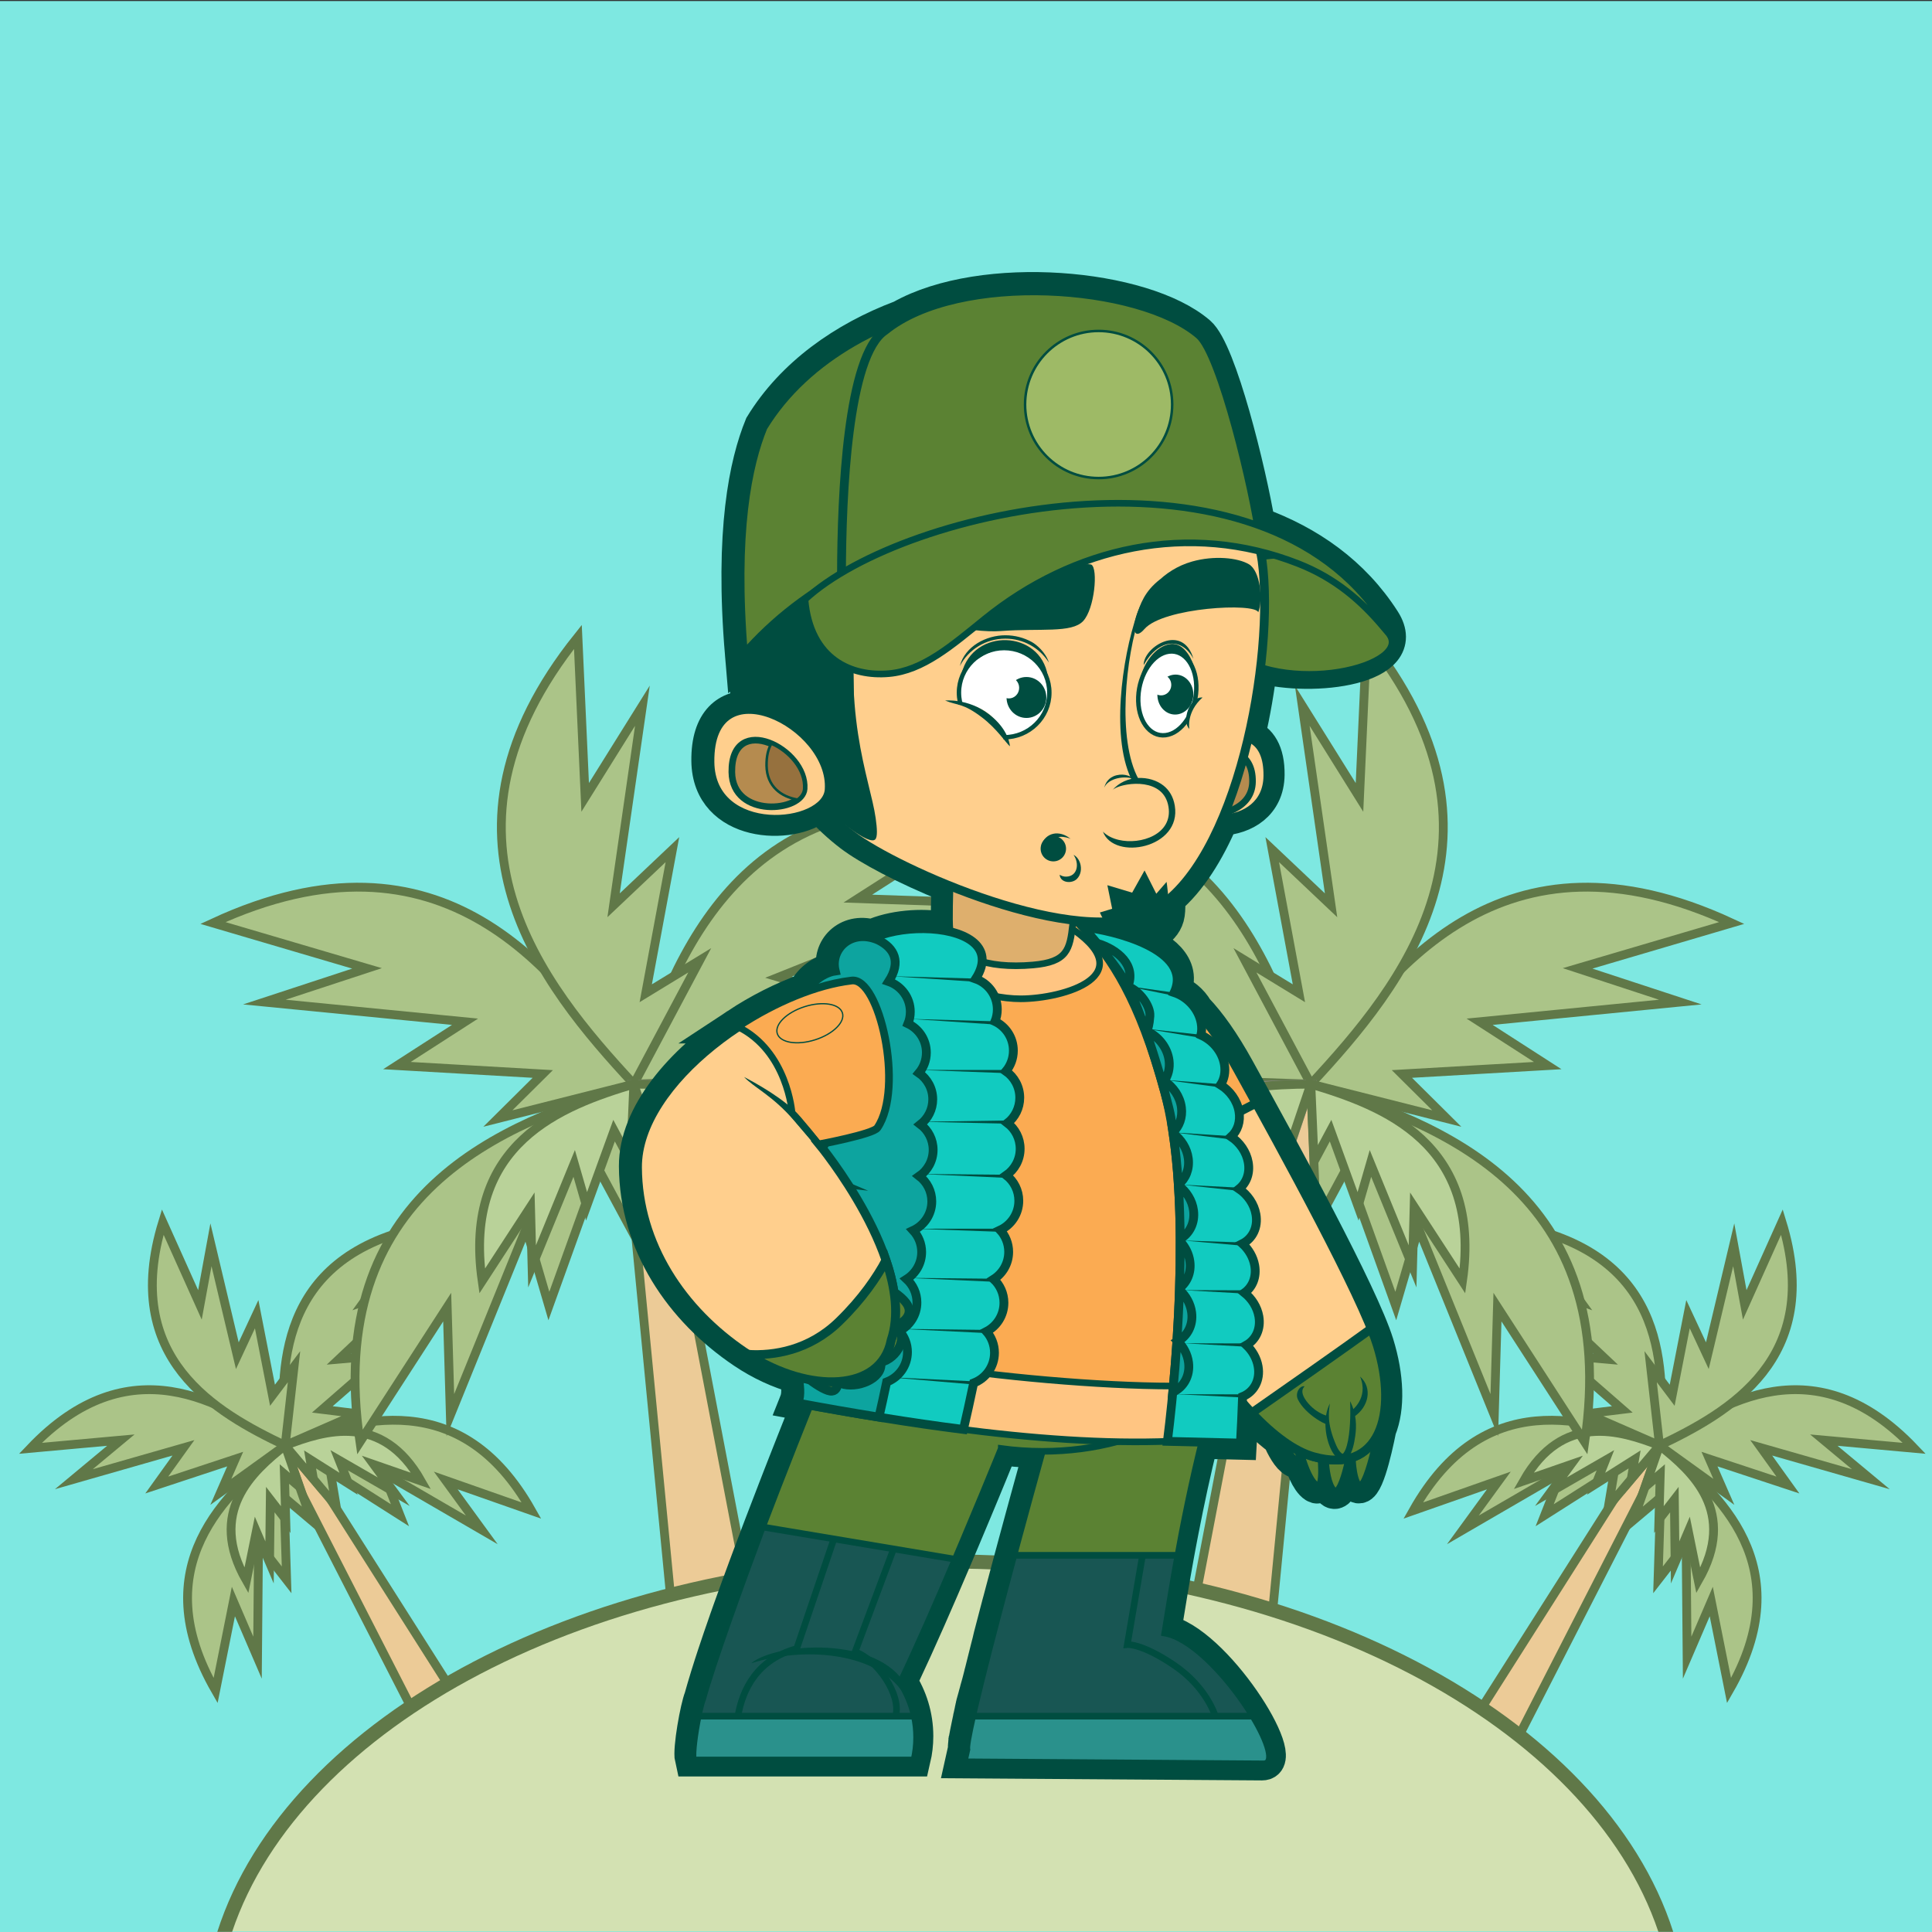<?xml version='1.0' encoding='utf-8'?>
<svg xmlns="http://www.w3.org/2000/svg" version="1.1" id="Camada_1" x="0px" y="0px" viewBox="0 0 1600 1600" style="enable-background:new 0 0 1600 1600;"><rect x="0" y="0" width="1600" height="1600" fill="#333333" stroke="none"/> <style type="text/css"> .st0{fill-rule:evenodd;clip-rule:evenodd;fill:#7EE8E1;} .st1{fill-rule:evenodd;clip-rule:evenodd;fill:#ECCB97;stroke:#607848;stroke-width:7.304;stroke-miterlimit:22.926;} .st2{fill-rule:evenodd;clip-rule:evenodd;fill:#ABC488;stroke:#607848;stroke-width:7.304;stroke-miterlimit:22.926;} .st3{fill-rule:evenodd;clip-rule:evenodd;fill:#B9D299;stroke:#607848;stroke-width:7.304;stroke-miterlimit:22.926;} .st4{fill-rule:evenodd;clip-rule:evenodd;fill:#ABC488;stroke:#8D8988;stroke-width:7.304;stroke-miterlimit:22.926;} .st5{fill-rule:evenodd;clip-rule:evenodd;fill:#D3E1B2;} .st6{fill:#607848;} .st7{fill-rule:evenodd;clip-rule:evenodd;fill:#5B8233;} .st8{fill:none;stroke:#004D40;stroke-width:29.215;stroke-miterlimit:22.926;} .st9{fill-rule:evenodd;clip-rule:evenodd;fill:#5B8233;stroke:#004D40;stroke-width:7.304;stroke-miterlimit:22.926;} .st10{fill-rule:evenodd;clip-rule:evenodd;fill:#FFCF8D;stroke:#004D40;stroke-width:7.304;stroke-miterlimit:22.926;} .st11{fill-rule:evenodd;clip-rule:evenodd;fill:#FBAB52;stroke:#004D40;stroke-width:7.304;stroke-miterlimit:22.926;} .st12{fill:#004D40;} .st13{fill-rule:evenodd;clip-rule:evenodd;fill:#FFFFFF;stroke:#211915;stroke-width:2.07;stroke-miterlimit:22.926;} .st14{fill-rule:evenodd;clip-rule:evenodd;fill:#5B8233;stroke:#004D40;stroke-width:5.478;stroke-miterlimit:22.926;} .st15{fill-rule:evenodd;clip-rule:evenodd;fill:#185653;stroke:#004D40;stroke-width:5.478;stroke-miterlimit:22.926;} .st16{fill-rule:evenodd;clip-rule:evenodd;fill:#2A918C;stroke:#004D40;stroke-width:5.478;stroke-miterlimit:22.926;} .st17{fill-rule:evenodd;clip-rule:evenodd;fill:#FBAB52;stroke:#211915;stroke-width:2.07;stroke-miterlimit:22.926;} .st18{fill-rule:evenodd;clip-rule:evenodd;fill:#FFC582;stroke:#004D40;stroke-width:5.478;stroke-miterlimit:22.926;} .st19{fill-rule:evenodd;clip-rule:evenodd;fill:#11CBC0;stroke:#004D40;stroke-width:7.304;stroke-miterlimit:22.926;} .st20{fill-rule:evenodd;clip-rule:evenodd;fill:#0DA49F;stroke:#004D40;stroke-width:7.304;stroke-miterlimit:22.926;} .st21{fill-rule:evenodd;clip-rule:evenodd;fill:#DEAF6D;stroke:#004D40;stroke-width:5.478;stroke-miterlimit:22.926;} .st22{fill-rule:evenodd;clip-rule:evenodd;fill:#B58B4F;stroke:#004D40;stroke-width:5.478;stroke-miterlimit:22.926;} .st23{fill-rule:evenodd;clip-rule:evenodd;fill:#004D40;} .st24{fill-rule:evenodd;clip-rule:evenodd;fill:#FFFFFF;stroke:#004D40;stroke-width:3.652;stroke-miterlimit:22.926;} .st25{fill-rule:evenodd;clip-rule:evenodd;fill:#FFFFFF;} .st26{fill-rule:evenodd;clip-rule:evenodd;fill:#FFCF8D;} .st27{fill-rule:evenodd;clip-rule:evenodd;fill:#211915;} .st28{fill-rule:evenodd;clip-rule:evenodd;fill:#96713E;stroke:#004D40;stroke-width:2.07;stroke-miterlimit:22.926;} .st29{fill-rule:evenodd;clip-rule:evenodd;fill:#9EBA66;stroke:#004D40;stroke-width:2.07;stroke-miterlimit:22.926;} .st30{fill-rule:evenodd;clip-rule:evenodd;fill:#FBAB52;stroke:#004D40;stroke-width:5.478;stroke-miterlimit:22.926;} .st31{fill:none;stroke:#004D40;stroke-width:1.035;stroke-miterlimit:22.926;} .st32{fill:none;stroke:#004D40;stroke-width:5.478;stroke-miterlimit:22.926;} </style> <g> <polygon class="st0" points="0,0.86 1601.97,0.86 1601.97,1600.86 0,1600.86 0,0.86 "/> <polygon class="st1" points="1381.45,1196.26 1369.81,1189.63 1219.6,1426.16 1253.8,1445.64 1381.45,1196.26 "/> <path class="st2" d="M1585.32,1199.44l-74.91-6.79l38.9,32.35l-90.75-25.99l22.1,30.81l-64.93-21.46l11.87,27.13l-53.27-38.39 C1426.66,1160.25,1503.74,1113.65,1585.32,1199.44L1585.32,1199.44z"/> <path class="st2" d="M1264.77,1016.76l44.01,60.98l-47.66-16.98l68.62,64.82l-37.77-3.31l51.56,44.93l-29.39,3.61l60.18,26.26 C1379.35,1133.29,1380.16,1043.22,1264.77,1016.76L1264.77,1016.76z"/> <path class="st2" d="M1475.72,1012.04l-30.8,68.61l-9.13-49.76l-21.83,91.84l-16.02-34.36l-13.12,67.11l-17.83-23.64l7.35,65.25 C1432.09,1169.53,1510.49,1125.2,1475.72,1012.04L1475.72,1012.04z"/> <path class="st2" d="M1170.34,1250.99l70.96-24.91l-29.8,40.89l81.63-47.41l-13.89,35.28l57.71-36.7l-4.87,29.2l42.25-50.26 C1314.58,1174.18,1228.44,1147.85,1170.34,1250.99L1170.34,1250.99z"/> <path class="st2" d="M1431.93,1400.07l-14.74-73.75l-19.98,46.48l-0.82-94.39l-23.27,29.93l2.16-68.35l-22.65,19.08l21.71-61.97 C1424.5,1236.82,1491.05,1297.51,1431.93,1400.07L1431.93,1400.07z"/> <path class="st3" d="M1406.45,1308.92l-8.26-40.64l-10.94,25.67l-0.61-52.05l-12.78,16.54l1.07-37.69l-12.45,10.56l11.86-34.21 C1402.07,1218.91,1438.87,1252.27,1406.45,1308.92L1406.45,1308.92z"/> <path class="st3" d="M1261.76,1226.47l39.18-13.61l-16.5,22.49l45.09-26l-7.71,19.43l31.88-20.14l-2.74,16.1l23.38-27.64 C1341.43,1184.36,1293.98,1169.7,1261.76,1226.47L1261.76,1226.47z"/> <polygon class="st1" points="1096.72,891.84 1073.26,888.51 980.11,1375.32 1049.04,1385.12 1096.72,891.84 "/> <path class="st2" d="M1434.13,764.38l-127.62,37.59l85.04,27.9l-166.18,16.3l56.39,36.3l-120.77,6.95l37.18,36.9l-112.61-28.49 C1147.66,803.17,1244.12,676.36,1434.13,764.38L1434.13,764.38z"/> <path class="st2" d="M787.98,672.51l112.09,71.67l-89.45,3.09l155.06,61.97l-64.27,19.14l114.05,40.34l-45.99,25.07l116.08,4.03 C1052.28,789.61,995,640.94,787.98,672.51L787.98,672.51z"/> <path class="st2" d="M1131.89,527.46l-6.02,132.91l-47.4-75.92l23.86,165.27l-48.72-46.09l22.09,118.94L1031,795.27l54.55,102.54 C1162.63,814.9,1262.74,690.96,1131.89,527.46L1131.89,527.46z"/> <path class="st4" d="M785.09,1119.25l100.52-87.15l-22.41,86.65l103.42-131.11l0.12,67.07l71.03-97.92l11,51.21l36.79-110.17 C972.36,899.02,813.54,911.78,785.09,1119.25L785.09,1119.25z"/> <path class="st2" d="M1312.39,1194.22l-72.25-111.72l-2.63,89.46l-62.77-154.74l-18.81,64.37l-40.92-113.84l-24.83,46.12 l-4.63-116.06C1193.93,930.53,1342.89,987.05,1312.39,1194.22L1312.39,1194.22z"/> <path class="st3" d="M1211.16,1060.88l-40.03-61.48l-1.3,49.33l-34.88-85.22l-10.26,35.53l-22.76-62.7l-13.62,25.47l-2.75-63.99 C1145.38,915.68,1227.62,946.59,1211.16,1060.88L1211.16,1060.88z"/> <path class="st3" d="M919.5,1019.41l55.58-47.89l-12.51,47.74l57.25-72.12l-0.05,36.98l39.34-53.87l5.97,28.26l20.48-60.69 C1023.15,898.3,935.55,905.06,919.5,1019.41L919.5,1019.41z"/> <polygon class="st1" points="229.04,1196.26 240.67,1189.63 390.88,1426.16 356.69,1445.64 229.04,1196.26 "/> <path class="st2" d="M25.16,1199.44l74.9-6.79L61.17,1225l90.75-25.99l-22.09,30.81l64.93-21.46l-11.87,27.13l53.27-38.39 C183.82,1160.25,106.74,1113.65,25.16,1199.44L25.16,1199.44z"/> <path class="st2" d="M345.71,1016.76l-44.02,60.98l47.66-16.98l-68.62,64.82l37.77-3.31l-51.56,44.93l29.39,3.61l-60.18,26.26 C231.13,1133.29,230.32,1043.22,345.71,1016.76L345.71,1016.76z"/> <path class="st2" d="M134.77,1012.04l30.81,68.61l9.13-49.76l21.83,91.84l16.02-34.36l13.12,67.11l17.82-23.64l-7.35,65.25 C178.39,1169.53,99.99,1125.2,134.77,1012.04L134.77,1012.04z"/> <path class="st2" d="M440.14,1250.99l-70.97-24.91l29.8,40.89l-81.63-47.41l13.88,35.28l-57.7-36.7l4.87,29.2l-42.25-50.26 C295.9,1174.18,382.04,1147.85,440.14,1250.99L440.14,1250.99z"/> <path class="st2" d="M178.55,1400.07l14.74-73.75l19.98,46.48l0.82-94.39l23.28,29.93l-2.16-68.35l22.64,19.08l-21.71-61.97 C185.98,1236.82,119.43,1297.51,178.55,1400.07L178.55,1400.07z"/> <path class="st3" d="M204.04,1308.92l8.25-40.64l10.94,25.67l0.61-52.05l12.78,16.54l-1.08-37.69l12.45,10.56l-11.86-34.21 C208.41,1218.91,171.61,1252.27,204.04,1308.92L204.04,1308.92z"/> <path class="st3" d="M348.72,1226.47l-39.17-13.61l16.5,22.49l-45.09-26l7.72,19.43l-31.88-20.14l2.74,16.1l-23.39-27.64 C269.05,1184.36,316.5,1169.7,348.72,1226.47L348.72,1226.47z"/> <polygon class="st1" points="513.76,891.84 537.22,888.51 630.37,1375.32 561.44,1385.12 513.76,891.84 "/> <path class="st2" d="M176.35,764.38l127.62,37.59l-85.04,27.9l166.19,16.3l-56.39,36.3l120.77,6.95l-37.18,36.9l112.61-28.49 C462.82,803.17,366.36,676.36,176.35,764.38L176.35,764.38z"/> <path class="st2" d="M822.5,672.51l-112.09,71.67l89.45,3.09L644.8,809.24l64.28,19.14l-114.05,40.34l45.99,25.07l-116.08,4.03 C558.2,789.61,615.48,640.94,822.5,672.51L822.5,672.51z"/> <path class="st2" d="M478.59,527.46l6.02,132.91l47.4-75.92l-23.86,165.27l48.72-46.09l-22.09,118.94l44.71-27.29l-54.55,102.54 C447.86,814.9,347.74,690.96,478.59,527.46L478.59,527.46z"/> <path class="st4" d="M825.4,1119.25l-100.53-87.15l22.41,86.65L643.87,987.63l-0.12,67.07l-71.03-97.92l-10.99,51.21l-36.79-110.17 C638.12,899.02,796.94,911.78,825.4,1119.25L825.4,1119.25z"/> <path class="st2" d="M298.09,1194.22l72.25-111.72l2.63,89.46l62.77-154.74l18.81,64.37l40.93-113.84l24.83,46.12l4.63-116.06 C416.56,930.53,267.59,987.05,298.09,1194.22L298.09,1194.22z"/> <path class="st3" d="M399.32,1060.88l40.03-61.48l1.29,49.33l34.88-85.22l10.26,35.53l22.76-62.7l13.62,25.47l2.75-63.99 C465.1,915.68,382.86,946.59,399.32,1060.88L399.32,1060.88z"/> <path class="st3" d="M690.98,1019.41l-55.58-47.89l12.51,47.74l-57.25-72.12l0.05,36.98l-39.34-53.87l-5.98,28.26l-20.48-60.69 C587.34,898.3,674.93,905.06,690.98,1019.41L690.98,1019.41z"/> <path class="st5" d="M782.82,1293.1c293.79,0,538.95,131.45,596.6,306.41H186.22C243.86,1424.55,489.03,1293.1,782.82,1293.1 L782.82,1293.1z"/> <path class="st6" d="M782.82,1287.27c148.27,0,284.33,33.32,390.51,88.78c106.94,55.85,183.68,134.23,212.36,223.83h-12.27 c-28.6-85.14-102.66-159.85-205.46-213.54c-104.55-54.61-238.73-87.41-385.14-87.41c-146.42,0-280.59,32.81-385.14,87.41 c-102.8,53.69-176.86,128.4-205.46,213.54h-12.27c28.68-89.59,105.42-167.98,212.36-223.83 C498.49,1320.59,634.55,1287.27,782.82,1287.27L782.82,1287.27z"/> <path class="st7" d="M1059.97,1191.07c3.01,6.84,7.72,15.82,12.48,18.11c2.48,1.19,3.45-0.98,3.62-4.54 c2.56,8.65,7.25,21.7,13.08,25.35c6.02,3.77,5.79-12.13,4.99-22.89c0.6,0.11,1.19,0.21,1.79,0.31c0.63,10.17,2.37,21.34,6.77,26.25 c6.16,6.89,11.59-13.39,14.43-26.95c0.36-0.1,0.71-0.21,1.07-0.31c0.52,9.62,1.91,18.32,4.93,22.55 c6.66,9.33,14.96-26.93,18.64-45.36c7.26-17.83,6.4-43.48-1.99-70.57c-12.7-41-77.52-159.21-115.19-227.4 c-12.16-22.01-23.67-38.19-34.27-49.26c-4.11-7.15-10.95-12.77-18.7-15.33c9.72-21.06-10.21-35.44-33.16-44.12 c12.1-0.56,26.31-7.12,28.16-20.09c0.53-3.7,0.5-8.33,0.25-12.73c17.87-15.12,32.72-38.8,44.56-66.59 c18.71-1.14,37.54-11.51,37.81-35.88c0.21-18.77-6.61-28.48-16.22-31.77c4.58-19.64,7.99-39.59,10.24-58.77 c43.96,12.12,126.69,1.7,101.97-36.88c-24.97-38.99-61.57-64.54-103.79-79.81c-7.3-43.75-31.76-143.2-48.93-158 c-45.87-39.56-178.49-51.28-245.98-13.3c-47.43,17.87-89.74,47.68-115.38,89.65c-12.66,30.97-24.78,86.89-16.18,188.93l0.01-0.01 c1.11,15.29,3.77,30.43,7.95,45.06c-19.63-1.56-36.15,10.07-35.77,43.45c0.6,53.27,68.47,55.83,91.35,36.19 c8.04,9.01,16.87,17.27,26.47,24.59c14.14,10.79,44.95,27.33,80.97,41.8c-0.17,11.08-0.84,26.73-0.09,35.69 c-1.23,0.46-2.44,0.93-3.65,1.41c-19.25-3.62-43.52-1.4-60.06,6.12c-20.17-5.84-35.46,10.25-31.23,27.22 c-8.91,1.26-19.57,8.53-23.61,17.53c-18.85,6.76-38.45,16.68-56.81,28.79l0.01,0c-45.62,30.1-83.58,73.77-83.35,116.4 c0.35,63.75,37.34,118.24,88.72,152.89c14.52,9.79,29.84,16.76,44.55,20.72c1.04,7.23,2,14.12,0.02,20.31l-0.41,1.07l0.04,0.01 l-0.04,0.1c3.36,0.62,6.71,1.24,10.05,1.85l-2.11,5.28l0,0.01c-1.17,2.94-2.35,5.9-3.54,8.88l0,0.01c-1.19,2.98-2.38,5.98-3.57,9 l-0.01,0.01c-1.19,3.02-2.39,6.05-3.6,9.1l-0.01,0.01c-1.2,3.04-2.41,6.11-3.62,9.18l0,0.01c-1.21,3.07-2.42,6.15-3.63,9.24 l-0.01,0.01c-1.21,3.09-2.42,6.19-3.64,9.3c-1.21,3.1-2.42,6.21-3.62,9.32l0,0.01c-3.62,9.33-7.23,18.69-10.77,27.98l0,0.01 l-1.3,3.4l0,0l-0.03,0.08l-2.2,5.78l0,0.01c-1.17,3.08-2.33,6.14-3.48,9.2l0,0.01c-1.15,3.05-2.29,6.1-3.43,9.13l0,0.01 c-1.13,3.03-2.26,6.04-3.37,9.03l0,0.01c-4.45,11.98-8.71,23.67-12.71,34.87l0,0.01c-1,2.8-1.98,5.57-2.95,8.3l0,0.01 c-3.86,10.95-7.43,21.37-10.63,31.07l0,0c-0.8,2.43-1.57,4.8-2.33,7.14l0,0c-2.25,7-4.29,13.57-6.06,19.63l0,0 c-0.59,2.02-1.16,3.98-1.69,5.88v0c-0.21,0.74-0.41,1.48-0.61,2.2l-0.02,0.08c-3.21,7.71-9.55,42.58-7.7,50.52h182.71 c1.41-6.04,2.16-12.32,2.16-18.76c0-16.57-4.92-32.06-13.44-45.23l0.02-0.05l0.03-0.07l0.35-0.74l0.03-0.07l0.04-0.07l0.04-0.07 l0.03-0.08l0.04-0.07l0.04-0.07l0.04-0.07l0.03-0.05l0.01-0.02l0.04-0.08l0.04-0.07l0.03-0.07l0.03-0.08l0.04-0.07l0.03-0.07 l0.03-0.08l0.04-0.07l0.04-0.07l0.04-0.07l0.03-0.08l0.03-0.07l0.04-0.07l0.04-0.08l0.03-0.07l0.03-0.07l0.04-0.08l0.03-0.07 l0.04-0.08l0-0.01l0.03-0.07l0.04-0.07l0.04-0.07l0.03-0.07l0.04-0.08l0.04-0.07l0.03-0.08l0.04-0.08l0.03-0.07l0.03-0.08 l0.04-0.07l0.04-0.08l0.04-0.07l0.04-0.08l0.03-0.07l0.04-0.08c13.96-29.6,29.07-64.2,43.44-98.01l0.07-0.15l2.12-4.99l0,0 c1.54-3.64,3.06-7.22,4.55-10.75l0,0c3.72-8.82,7.26-17.26,10.53-25.1l0,0l1.93-4.63l0,0c1.26-3.04,2.48-5.97,3.65-8.78l0,0 c2.33-5.63,4.45-10.78,6.34-15.35l0,0c5.63-13.7,9.03-22.1,9.03-22.1v-0.01l0.51,0.07h0l0.51,0.07l0,0l0.52,0.07l0.51,0.07 l0.52,0.07h0l0.51,0.07l0,0l0.52,0.06l0.52,0.06h0l0.51,0.06l0.52,0.06l0,0l0.52,0.06l0,0l0.52,0.06l0.52,0.06l0.52,0.06l0.52,0.06 l0.52,0.05l0.52,0.05l0,0l0.52,0.05l0,0l0.53,0.05l0.52,0.05l0,0l0.52,0.05l0.52,0.05l0.53,0.05l0,0l0.53,0.05l0.52,0.04h0 l0.53,0.04l0.53,0.04l0,0l0.53,0.04l0,0l0.53,0.04l0,0l0.53,0.04l0.53,0.04l0.53,0.04l0.53,0.04h0l0.53,0.03l0,0l0.53,0.03l0,0 l0.53,0.03l0,0l0.53,0.03l0,0l0.53,0.03l0.53,0.03l0.54,0.03l0,0l0.53,0.03l0,0l0.54,0.03l0,0l0.54,0.02l0,0l0.53,0.02h0l0.54,0.02 v0l0.54,0.02l0,0l0.54,0.02v0l0.54,0.02l0,0l0.54,0.02l0,0l0.54,0.02l0,0l0.54,0.02l0,0l0.54,0.01l0,0l0.54,0.01l0,0l0.54,0.01l0,0 l0.54,0.01l0,0l0.54,0.01l0,0l0.54,0.01v0l0.54,0.01v0l0.54,0.01v0l0.54,0l0,0l0.55,0v0l0.54,0l0,0l0.55,0v0h0.55l0,0l-0.05,0.17 l0,0l-0.14,0.5v0l-0.23,0.83l0,0l-0.32,1.14v0l-0.4,1.44v0l-0.48,1.73v0l-0.56,2.02l0,0l-0.63,2.29v0l-0.7,2.55l0,0l-0.77,2.8l0,0 l-0.84,3.04l-0.9,3.27v0l-0.96,3.48l0,0l-1.02,3.69l0,0l-1.07,3.89l0,0l-1.12,4.08l-1.17,4.25v0l-1.21,4.42v0l-1.25,4.57l0,0 l-1.29,4.72l0,0l-1.32,4.86l-1.35,4.98l0,0l-1.38,5.09l-1.41,5.2l0,0l-1.43,5.29l0,0l-1.45,5.37l-0.12,0.45l0,0l-1.34,4.99 l-0.39,1.47l-1.08,4.03l-0.1,0.37l-1.39,5.18l-0.07,0.25c-1.47,5.49-2.95,11.05-4.42,16.61l-0.01,0.05l-1.49,5.61l-0.05,0.18 l-0.05,0.18l-0.05,0.18l-0.05,0.18l-0.05,0.18l-0.05,0.18l-0.01,0.03l-0.04,0.15l-0.05,0.18l-0.05,0.18l-0.05,0.18l-0.05,0.18 l-0.05,0.18l-0.05,0.18l-0.05,0.18l-0.14,0.53l-0.04,0.18l-0.05,0.18l-0.05,0.18l-0.14,0.53l-0.04,0.18l-1.3,4.94l-0.05,0.18 c-1.7,6.46-3.37,12.88-5.01,19.19l-0.02,0.09l-0.05,0.17l-0.02,0.09l-0.02,0.09l-0.02,0.09l-0.02,0.08l-0.02,0.09l-0.03,0.09 l-0.02,0.09l-0.02,0.09l-0.02,0.09l-0.02,0.09l-0.02,0.09l-0.02,0.09l-0.02,0.09l-0.03,0.09l-0.02,0.09l-0.02,0.09l-0.02,0.09 l-0.02,0.09l-0.02,0.09l-0.03,0.09l-0.02,0.09l-0.02,0.09l-0.02,0.09l-0.05,0.17l-0.02,0.08l-0.04,0.17l-0.02,0.09l-0.02,0.08 l-0.02,0.09l-0.02,0.09l-0.02,0.09l-0.02,0.09l-0.02,0.09l-0.02,0.08l-0.02,0.09l-0.02,0.09l-0.02,0.09l-0.02,0.09l-0.02,0.08 l-0.02,0.09l-0.02,0.09l-0.02,0.09l-0.02,0.09l-0.02,0.08l-0.02,0.09l-0.02,0.09l-0.02,0.08l-0.02,0.09l-0.02,0.09l-0.02,0.09 l-0.04,0.17l-0.02,0.08c-0.48,1.88-0.96,3.74-1.44,5.59l-0.02,0.08l-0.02,0.08l-0.04,0.17l-0.02,0.08l-0.02,0.08l-0.09,0.34 l-0.02,0.09l-0.02,0.08l-0.02,0.08l-0.21,0.84l-0.02,0.08l-0.06,0.25l-0.02,0.08l-0.02,0.08l-0.02,0.08l-0.02,0.08l-0.02,0.08 l-0.02,0.08l-0.02,0.09l-0.02,0.08l-0.02,0.08l-0.02,0.08l-0.02,0.09l-0.02,0.08l-0.02,0.08l-0.02,0.08l-0.02,0.08l-0.02,0.08 l-0.02,0.08l-0.02,0.08l-0.02,0.08l-0.02,0.08l-0.02,0.08l-0.04,0.17l-0.02,0.08l-0.02,0.08l-0.02,0.08l-0.02,0.08l-0.02,0.08 l-0.01,0.02l-0.02,0.06l-0.02,0.08l-0.02,0.08l-0.02,0.08l-0.04,0.17l-0.02,0.08l0,0l-0.02,0.08l-0.02,0.08l-0.02,0.08l-0.02,0.08 l-0.02,0.08l-0.02,0.08l-0.02,0.08l-0.02,0.08l-0.02,0.08l-0.02,0.08l-0.02,0.08l-0.02,0.08l-0.02,0.08l-0.02,0.08l-0.02,0.08 l-0.02,0.08l-0.02,0.08l-0.02,0.08l-0.02,0.08l-0.02,0.08l-0.02,0.08l-0.02,0.08l-0.02,0.08l-0.02,0.08l-0.02,0.08l-0.02,0.08 l-0.02,0.08l-0.02,0.08l-0.02,0.08l-0.02,0.08l-0.04,0.16l-0.02,0.08l-0.05,0.17l-0.02,0.08l-0.02,0.08l-0.08,0.33l-0.02,0.08 l-0.02,0.08l-0.02,0.08l-0.02,0.08l-0.02,0.08l-0.02,0.08l-0.02,0.08l-0.02,0.08l-0.04,0.16l-0.02,0.08l-0.02,0.08l-0.04,0.16 l-0.02,0.08l-0.02,0.08l-0.06,0.24l-0.02,0.08l-0.02,0.08l-0.02,0.08l-0.02,0.08l-0.02,0.08l-0.02,0.08l-0.02,0.08l-0.02,0.08 l-0.02,0.08l0,0.01l-0.02,0.07l-0.02,0.08l-0.02,0.08l-0.02,0.08l-0.02,0.08l-0.02,0.08l-0.02,0.08l-0.02,0.08l-0.02,0.08 l-0.02,0.08l-0.02,0.08l-0.02,0.08l-0.02,0.08l-0.02,0.08l-0.02,0.08l-0.02,0.08l-0.02,0.08l-0.02,0.08l-0.02,0.08l-0.02,0.08 l-0.02,0.08l-0.02,0.08l-0.02,0.08l-0.02,0.08l-0.02,0.08l-0.02,0.08l-0.02,0.08l-0.02,0.08l-0.02,0.08l-0.02,0.08l-0.02,0.08 l-0.02,0.08l-0.02,0.08l-0.02,0.08l-0.02,0.08l-0.02,0.08l-0.02,0.08l-0.02,0.08l0,0l-0.02,0.08l-0.02,0.08l-0.02,0.08l-0.02,0.08 l-0.02,0.08l-0.02,0.08l-0.02,0.08l-0.02,0.08l-0.02,0.08l-0.02,0.08l-0.02,0.08l-0.02,0.08l-0.02,0.08l-0.02,0.08l-0.02,0.08 l-0.02,0.08l-0.02,0.08l-0.02,0.08l-0.02,0.08l-0.02,0.08l-0.02,0.08l0,0l-0.04,0.16l-0.02,0.08l-0.04,0.16l-0.02,0.08l-0.04,0.16 l-0.02,0.08l-0.02,0.08l-0.02,0.08l-0.02,0.08l-0.02,0.08l-0.02,0.08l-0.02,0.08l-0.02,0.08l-0.02,0.08l0,0l-0.02,0.08l-0.02,0.08 l-0.02,0.08l-0.02,0.08l-0.02,0.08l-0.02,0.08l-0.02,0.08l-0.02,0.08l-0.02,0.08l-0.02,0.08l-0.02,0.08l-0.08,0.32l-0.02,0.08 l-0.02,0.08l-0.12,0.47l-0.02,0.08l-0.02,0.08l-0.02,0.08l-0.02,0.08l-0.02,0.08l-0.02,0.08l-0.02,0.08l-0.02,0.08l-0.02,0.08 l-0.02,0.08l-0.02,0.08l-0.02,0.08l-0.02,0.08l-0.02,0.08l-0.02,0.07l0,0.01l-0.02,0.08l-0.02,0.08l-0.02,0.08l-0.02,0.08 l-0.02,0.08l-0.02,0.08l-0.02,0.08l-0.02,0.08l-0.02,0.08l0,0l-0.02,0.08l-0.04,0.16l-0.02,0.08l-0.02,0.08l-0.06,0.23l-0.02,0.08 l-0.02,0.08l-0.02,0.08l-0.02,0.08l-0.02,0.08l-0.02,0.08l-0.02,0.08l-0.02,0.08l-0.02,0.08l-0.02,0.08l-0.02,0.08l-0.02,0.08 l-0.02,0.08l-0.02,0.08l-0.02,0.08l-0.02,0.08l-0.02,0.08l-0.02,0.08l-0.02,0.08l-0.02,0.08l-0.02,0.06l-0.01,0.02l-0.02,0.08 l-0.02,0.08l-0.02,0.08l-0.02,0.08l-0.04,0.15l-0.02,0.08l-0.02,0.08l-0.02,0.08l-0.02,0.08l-0.02,0.08l-0.02,0.08l-0.02,0.08 l-0.02,0.08l-0.02,0.07l-0.02,0.08l-0.02,0.08l-0.02,0.08l-0.02,0.08l-0.02,0.08l-0.02,0.08l-0.02,0.08l-0.02,0.08l-0.02,0.08 l-0.02,0.08l-0.02,0.08l-0.02,0.08l-0.02,0.08l-0.02,0.08l-0.02,0.08l-0.02,0.07l-0.02,0.08l-0.06,0.23l-0.02,0.08l-0.02,0.07 l-0.01,0.05l-0.01,0.02l-0.02,0.08l-0.02,0.08l-0.02,0.08l-0.02,0.07l-0.02,0.08l-0.02,0.08l-0.02,0.07l-0.02,0.08l-0.02,0.08 l-0.02,0.08l-0.02,0.07l-0.04,0.15l-0.02,0.08l-0.02,0.07l-0.02,0.08l-0.02,0.08l-0.04,0.15l-0.02,0.08l-0.02,0.07l-0.05,0.23 l-0.02,0.07l-0.02,0.08l-0.02,0.07l-0.02,0.07l-0.02,0.08l-0.02,0.07l-0.02,0.07l-0.02,0.07l-0.02,0.08l-0.02,0.07l-0.02,0.08 l-0.02,0.08l-0.02,0.07l-0.01,0.05l-0.01,0.03l-0.04,0.15l-0.02,0.07l-0.02,0.07l-0.02,0.07l-0.02,0.07l-0.02,0.07l-0.02,0.07 l-0.02,0.07l-0.02,0.07l-0.02,0.07l-0.02,0.07l-0.02,0.07l-0.02,0.07l-0.02,0.07l-0.02,0.07l-0.02,0.08l-0.02,0.08l-0.02,0.07 l-0.02,0.07l-0.02,0.08l-0.02,0.07l-0.02,0.07l0,0l-0.02,0.08l-0.02,0.07l-0.02,0.07l-0.02,0.07l-0.02,0.07l-0.02,0.07l-0.02,0.07 l-0.02,0.07l-0.02,0.07l-0.02,0.07l-0.02,0.07l-0.02,0.07l-0.02,0.07l-0.02,0.07l-0.01,0.04l-0.01,0.04l-0.02,0.07l-0.02,0.07 l-0.02,0.07l-0.02,0.07l-0.02,0.07l-0.02,0.07l-0.02,0.07l-0.02,0.07l-0.02,0.07l-0.02,0.07l-0.02,0.07l-0.02,0.07l-0.02,0.07 l-0.02,0.07l-0.02,0.07l-0.02,0.07l-0.02,0.07l-0.02,0.07l-0.02,0.07l-0.02,0.07l-0.02,0.07l-0.02,0.07l-0.02,0.07l-0.02,0.07 l-0.02,0.07l-0.02,0.07l-0.02,0.07l-0.02,0.07l-0.02,0.07l-0.02,0.07l-0.02,0.07l-0.02,0.07l-0.02,0.07l-0.02,0.07l-0.02,0.07 l-0.03,0.15l-0.01,0.03l-0.01,0.04l-0.03,0.14l-0.02,0.07l-0.02,0.07l-0.02,0.07l-0.02,0.07l-0.02,0.07l-0.02,0.07l-0.02,0.07 l-0.02,0.07l-0.02,0.07h0l-0.02,0.07l-0.03,0.14l-0.02,0.07l-0.25,1l-0.02,0.07l-0.02,0.07l-0.02,0.07l-0.02,0.07l-0.02,0.07 l-0.02,0.07l-0.02,0.07l-0.02,0.07l0,0.02l-0.01,0.05l-0.02,0.07l-0.02,0.07l-0.02,0.07l-0.02,0.07l-0.02,0.07l-0.02,0.07 l-0.02,0.07l-0.02,0.07l-0.02,0.07l-0.02,0.07l-0.02,0.07l-0.02,0.07l-0.02,0.07l-0.02,0.07l-0.02,0.07l-0.02,0.07l-0.02,0.07 l-0.02,0.07l-0.02,0.07l-0.02,0.07l-0.02,0.07l-0.02,0.07l-0.02,0.07l-0.02,0.07l-0.02,0.07l-0.02,0.07l-0.02,0.07l-0.02,0.07 l-0.02,0.07l-0.02,0.07l-0.12,0.49l0,0.02l-0.01,0.05l-0.02,0.07l-0.02,0.07l-0.01,0.07l-0.02,0.07l-0.02,0.07l-0.02,0.07 l-0.02,0.07l-0.02,0.07l-0.02,0.07l-0.02,0.07l-0.02,0.07l-0.02,0.07l-0.02,0.07l-0.02,0.07l-0.02,0.07l-0.02,0.07l-0.02,0.07 l-0.02,0.07l-0.02,0.07l-0.02,0.07l-0.02,0.07l-0.02,0.07l-0.02,0.07l-0.02,0.07l-0.02,0.07l-0.02,0.07l-0.02,0.07l-0.02,0.07 l-0.02,0.07l-0.02,0.07l-0.02,0.07l-0.02,0.07l-0.02,0.07l-0.02,0.07l-0.1,0.41l-0.02,0.07l-0.02,0.07l-0.02,0.07l-0.02,0.07 l-0.02,0.07l-0.02,0.07l-0.02,0.07l-0.02,0.07l-0.02,0.07l-0.02,0.07l-0.02,0.07l-0.02,0.07l-0.02,0.07l-0.02,0.07l-0.02,0.07 l-0.02,0.07l-0.02,0.07l-0.02,0.07l-0.02,0.07l-0.02,0.07l-0.02,0.07l-0.02,0.07l-0.02,0.07l0,0l-0.02,0.07l-0.01,0.07l-0.02,0.07 l-0.02,0.07l-0.02,0.07l-0.02,0.07l-0.02,0.07l-0.02,0.07l-0.02,0.07l-0.01,0.06l-0.02,0.07l-0.02,0.07l0,0.01l-0.01,0.06 l-0.02,0.07l-0.02,0.07l-0.01,0.07l-0.02,0.07l-0.02,0.07l-0.02,0.07l-0.02,0.07l-0.02,0.06l-0.02,0.07l-0.01,0.06l-0.02,0.07 l-0.02,0.06l-0.01,0.07l-0.01,0.06l-0.02,0.07l-0.02,0.06l-0.02,0.07l-0.01,0.07l-0.01,0.07l-0.02,0.07l-0.03,0.13l-0.01,0.07 l-0.02,0.07l-0.02,0.06l-0.01,0.07l-0.02,0.06l-0.02,0.07l-0.02,0.07l-0.01,0.06l-0.02,0.07l-0.01,0.07l-0.02,0.07l-0.02,0.07 l-0.01,0.06l-0.01,0.07l-0.02,0.07l0,0l-0.02,0.06l-0.01,0.07l-0.01,0.07l-0.02,0.06l-0.01,0.07l-0.02,0.06l-0.01,0.06l-0.02,0.06 l-0.01,0.07l-0.01,0.06l-0.02,0.06l-0.01,0.06l-0.01,0.07l-0.02,0.06h0l-0.3,1.27l-0.02,0.06l-0.01,0.06l-0.01,0.06l-0.01,0.06l0,0 l-0.01,0.06l-0.01,0.06l-0.03,0.13l-0.02,0.06l-0.23,1l-0.01,0.06l-0.04,0.19l-0.01,0.06l-0.03,0.12l-0.01,0.06l-0.01,0.06 l-0.01,0.06l-0.01,0.06l-0.01,0.06l-0.01,0.06l-0.01,0.06l-0.01,0.06l-0.01,0.06l-0.01,0.05l0,0.01l-0.01,0.06l-0.01,0.06l0,0 l-0.01,0.06l-0.01,0.06l-0.01,0.06l-0.43,1.87l-0.01,0.06l-0.01,0.05l0,0.01l-0.01,0.06l-0.01,0.06l-0.01,0.06l-0.25,1.12 l-0.01,0.06l-0.01,0.06l-0.01,0.06l-0.01,0.06l-0.01,0.06l-0.01,0.06l0,0l-0.08,0.35l-0.01,0.06l-0.01,0.06l-0.01,0.06l-0.01,0.04 l0,0.02l-0.01,0.06l-0.01,0.06l-0.03,0.11l-0.01,0.06l-0.01,0.06l-0.32,1.42l-0.01,0.06l-0.01,0.06l-0.01,0.06l-0.01,0.05 l-0.01,0.06l-0.01,0.06l-0.01,0.03l-0.01,0.02l-0.01,0.06l-0.01,0.06l-0.01,0.05l-0.01,0.06l-0.01,0.05l-0.01,0.06l-0.01,0.06 l-0.11,0.5l0,0l-0.18,0.82l-0.01,0.05l-0.01,0.05l-0.01,0.05l-0.01,0.05l-0.01,0.05l-0.01,0.05l-0.01,0.03l-0.01,0.03l-0.01,0.05 l-0.01,0.05l-0.01,0.06l-0.01,0.05l-0.01,0.05l-0.01,0.05l-0.31,1.43l-0.01,0.05l-0.01,0.05l-0.01,0.05l-0.01,0.05l0,0.02 l-0.01,0.03l-0.01,0.05l-0.01,0.05l-0.01,0.05l-0.01,0.05l-0.25,1.17l-0.01,0.05l-0.01,0.05l-0.03,0.15l-0.01,0.05l-0.01,0.05 l-0.01,0.05l-0.01,0.05l-0.01,0.05l0,0.02l-0.01,0.03l-0.01,0.05l-0.01,0.05l-0.01,0.05l-0.01,0.05l-0.01,0.05l-0.01,0.05 l-0.01,0.05l-0.23,1.12l0,0c-0.14,0.66-0.27,1.3-0.39,1.92l-0.01,0.05l-0.01,0.04l-0.01,0.05l-0.01,0.05l0,0.01l-0.01,0.04 l-0.01,0.04l-0.01,0.05l-0.01,0.05l-0.01,0.05l-0.01,0.05l-0.12,0.58l0,0l-0.16,0.79l-0.01,0.04l0,0l-0.01,0.04l-0.01,0.04 c-0.1,0.52-0.2,1.02-0.29,1.51l-0.05,0.29l0,0c-0.08,0.4-0.15,0.8-0.22,1.19l-0.01,0.04v0c-0.08,0.42-0.15,0.84-0.22,1.24h0 l-0.03,0.15l0,0.03l0,0.01l-0.01,0.03c-0.07,0.43-0.14,0.85-0.21,1.26l0,0.02l0,0.01l-0.01,0.03l0,0.03l-0.1,0.62h0l-0.07,0.48 l0,0.03l0,0.02l0,0.01l-0.01,0.03l0,0.03c-0.05,0.33-0.09,0.65-0.14,0.95l0,0.03l0,0.03l0,0.03l0,0.02l0,0.01l0,0.03l0,0.03l0,0.03 l-0.02,0.17h0c-0.03,0.26-0.07,0.51-0.09,0.75v0l0,0.01l0,0.01l0,0.03c-0.03,0.28-0.06,0.55-0.09,0.81l0,0.02l0,0l0,0.05l0,0.01 l0,0.01c-0.03,0.29-0.05,0.55-0.07,0.81v0.01v0.01c-0.01,0.15-0.02,0.31-0.03,0.45h0l-0.01,0.25v0.01l0,0.01 c-0.01,0.21-0.01,0.41,0,0.6v0v0.01l0.01,0.16c0.01,0.12,0.01,0.23,0.02,0.33v0v0v0c0.02,0.15,0.04,0.28,0.06,0.39h0l-2.25,10.08 l247.73,1.71c23.6,0.16-39.86-101.01-81.66-108.35l0,0c0.52-2.96-0.05,0.8,1.5-9.01l0,0l0.05-0.33l0.02-0.14l0-0.03l0.03-0.17 c1.59-10.05,5.56-34.16,9.08-53.5l0.04-0.2l0.01-0.04l0.03-0.15l0.04-0.2l0.03-0.2l0.03-0.2l0.04-0.19c0.23-1.26,0.46-2.53,0.7-3.8 l0.01-0.03l0.39-2.1l0.21-1.11l0.07-0.37l0.54-2.86l0.02-0.07l0.49-2.61l0.13-0.66l0.51-2.66l0.11-0.57l0.57-2.97l0.06-0.29 c4.65-23.99,10.02-49.07,16.11-73.59l31.9,0.78c0.58-10.08,1.13-21.4,1.59-33.66C1038.81,1172.96,1049.58,1183.31,1059.97,1191.07 L1059.97,1191.07z M921.57,771.58c-9.58-2.5-18.56-4.03-24.95-4.67c-2.95-0.96-5.97-1.85-9.04-2.65c0.11-1.04,0.21-2.09,0.29-3.16 c9.16,1.1,17.99,1.61,26.3,1.41C916.07,765.53,918.56,768.9,921.57,771.58L921.57,771.58z M650,1213.61 c-1.21,3.09-2.42,6.19-3.64,9.3L650,1213.61L650,1213.61z M799.88,1446.25l-0.01,0.25L799.88,1446.25L799.88,1446.25z M799.87,1446.52c-0.01,0.21-0.01,0.41,0,0.6L799.87,1446.52L799.87,1446.52z M799.87,1447.13l0.01,0.16L799.87,1447.13 L799.87,1447.13z"/> <path class="st8" d="M1059.97,1191.07c3.01,6.84,7.72,15.82,12.48,18.11c2.48,1.19,3.45-0.98,3.62-4.54 c2.56,8.65,7.25,21.7,13.08,25.35c6.02,3.77,5.79-12.13,4.99-22.89c0.6,0.11,1.19,0.21,1.79,0.31c0.63,10.17,2.37,21.34,6.77,26.25 c6.16,6.89,11.59-13.39,14.43-26.95c0.36-0.1,0.71-0.21,1.07-0.31c0.52,9.62,1.91,18.32,4.93,22.55 c6.66,9.33,14.96-26.93,18.64-45.36c7.26-17.83,6.4-43.48-1.99-70.57c-12.7-41-77.52-159.21-115.19-227.4 c-12.16-22.01-23.67-38.19-34.27-49.26c-4.11-7.15-10.95-12.77-18.7-15.33c9.72-21.06-10.21-35.44-33.16-44.12 c12.1-0.56,26.31-7.12,28.16-20.09c0.53-3.7,0.5-8.33,0.25-12.73c17.87-15.12,32.72-38.8,44.56-66.59 c18.71-1.14,37.54-11.51,37.81-35.88c0.21-18.77-6.61-28.48-16.22-31.77c4.58-19.64,7.99-39.59,10.24-58.77 c43.96,12.12,126.69,1.7,101.97-36.88c-24.97-38.99-61.57-64.54-103.79-79.81c-7.3-43.75-31.76-143.2-48.93-158 c-45.87-39.56-178.49-51.28-245.98-13.3c-47.43,17.87-89.74,47.68-115.38,89.65c-12.66,30.97-24.78,86.89-16.18,188.93l0.01-0.01 c1.11,15.29,3.77,30.43,7.95,45.06c-19.63-1.56-36.15,10.07-35.77,43.45c0.6,53.27,68.47,55.83,91.35,36.19 c8.04,9.01,16.87,17.27,26.47,24.59c14.14,10.79,44.95,27.33,80.97,41.8c-0.17,11.08-0.84,26.73-0.09,35.69 c-1.23,0.46-2.44,0.93-3.65,1.41c-19.25-3.62-43.52-1.4-60.06,6.12c-20.17-5.84-35.46,10.25-31.23,27.22 c-8.91,1.26-19.57,8.53-23.61,17.53c-18.85,6.76-38.45,16.68-56.81,28.79l0.01,0c-45.62,30.1-83.58,73.77-83.35,116.4 c0.35,63.75,37.34,118.24,88.72,152.89c14.52,9.79,29.84,16.76,44.55,20.72c1.04,7.23,2,14.12,0.02,20.31l-0.41,1.07l0.04,0.01 l-0.04,0.1c3.36,0.62,6.71,1.24,10.05,1.85l-2.11,5.28l0,0.01c-1.17,2.94-2.35,5.9-3.54,8.88l0,0.01c-1.19,2.98-2.38,5.98-3.57,9 l-0.01,0.01c-1.19,3.02-2.39,6.05-3.6,9.1l-0.01,0.01c-1.2,3.04-2.41,6.11-3.62,9.18l0,0.01c-1.21,3.07-2.42,6.15-3.63,9.24 l-0.01,0.01c-1.21,3.09-2.42,6.19-3.64,9.3c-1.21,3.1-2.42,6.21-3.62,9.32l0,0.01c-3.62,9.33-7.23,18.69-10.77,27.98l0,0.01 l-1.3,3.4l0,0l-0.03,0.08l-2.2,5.78l0,0.01c-1.17,3.08-2.33,6.14-3.48,9.2l0,0.01c-1.15,3.05-2.29,6.1-3.43,9.13l0,0.01 c-1.13,3.03-2.26,6.04-3.37,9.03l0,0.01c-4.45,11.98-8.71,23.67-12.71,34.87l0,0.01c-1,2.8-1.98,5.57-2.95,8.3l0,0.01 c-3.86,10.95-7.43,21.37-10.63,31.07l0,0c-0.8,2.43-1.57,4.8-2.33,7.14l0,0c-2.25,7-4.29,13.57-6.06,19.63l0,0 c-0.59,2.02-1.16,3.98-1.69,5.88v0c-0.21,0.74-0.41,1.48-0.61,2.2l-0.02,0.08c-3.21,7.71-9.55,42.58-7.7,50.52h182.71 c1.41-6.04,2.16-12.32,2.16-18.76c0-16.57-4.92-32.06-13.44-45.23l0.02-0.05l0.03-0.07l0.35-0.74l0.03-0.07l0.04-0.07l0.04-0.07 l0.03-0.08l0.04-0.07l0.04-0.07l0.04-0.07l0.03-0.05l0.01-0.02l0.04-0.08l0.04-0.07l0.03-0.07l0.03-0.08l0.04-0.07l0.03-0.07 l0.03-0.08l0.04-0.07l0.04-0.07l0.04-0.07l0.03-0.08l0.03-0.07l0.04-0.07l0.04-0.08l0.03-0.07l0.03-0.07l0.04-0.08l0.03-0.07 l0.04-0.08l0-0.01l0.03-0.07l0.04-0.07l0.04-0.07l0.03-0.07l0.04-0.08l0.04-0.07l0.03-0.08l0.04-0.08l0.03-0.07l0.03-0.08 l0.04-0.07l0.04-0.08l0.04-0.07l0.04-0.08l0.03-0.07l0.04-0.08c13.96-29.6,29.07-64.2,43.44-98.01l0.07-0.15l2.12-4.99l0,0 c1.54-3.64,3.06-7.22,4.55-10.75l0,0c3.72-8.82,7.26-17.26,10.53-25.1l0,0l1.93-4.63l0,0c1.26-3.04,2.48-5.97,3.65-8.78l0,0 c2.33-5.63,4.45-10.78,6.34-15.35l0,0c5.63-13.7,9.03-22.1,9.03-22.1v-0.01l0.51,0.07h0l0.51,0.07l0,0l0.52,0.07l0.51,0.07 l0.52,0.07h0l0.51,0.07l0,0l0.52,0.06l0.52,0.06h0l0.51,0.06l0.52,0.06l0,0l0.52,0.06l0,0l0.52,0.06l0.52,0.06l0.52,0.06l0.52,0.06 l0.52,0.05l0.52,0.05l0,0l0.52,0.05l0,0l0.53,0.05l0.52,0.05l0,0l0.52,0.05l0.52,0.05l0.53,0.05l0,0l0.53,0.05l0.52,0.04h0 l0.53,0.04l0.53,0.04l0,0l0.53,0.04l0,0l0.53,0.04l0,0l0.53,0.04l0.53,0.04l0.53,0.04l0.53,0.04h0l0.53,0.03l0,0l0.53,0.03l0,0 l0.53,0.03l0,0l0.53,0.03l0,0l0.53,0.03l0.53,0.03l0.54,0.03l0,0l0.53,0.03l0,0l0.54,0.03l0,0l0.54,0.02l0,0l0.53,0.02h0l0.54,0.02 v0l0.54,0.02l0,0l0.54,0.02v0l0.54,0.02l0,0l0.54,0.02l0,0l0.54,0.02l0,0l0.54,0.02l0,0l0.54,0.01l0,0l0.54,0.01l0,0l0.54,0.01l0,0 l0.54,0.01l0,0l0.54,0.01l0,0l0.54,0.01v0l0.54,0.01v0l0.54,0.01v0l0.54,0l0,0l0.55,0v0l0.54,0l0,0l0.55,0v0h0.55l0,0l-0.05,0.17 l0,0l-0.14,0.5v0l-0.23,0.83l0,0l-0.32,1.14v0l-0.4,1.44v0l-0.48,1.73v0l-0.56,2.02l0,0l-0.63,2.29v0l-0.7,2.55l0,0l-0.77,2.8l0,0 l-0.84,3.04l-0.9,3.27v0l-0.96,3.48l0,0l-1.02,3.69l0,0l-1.07,3.89l0,0l-1.12,4.08l-1.17,4.25v0l-1.21,4.42v0l-1.25,4.57l0,0 l-1.29,4.72l0,0l-1.32,4.86l-1.35,4.98l0,0l-1.38,5.09l-1.41,5.2l0,0l-1.43,5.29l0,0l-1.45,5.37l-0.12,0.45l0,0l-1.34,4.99 l-0.39,1.47l-1.08,4.03l-0.1,0.37l-1.39,5.18l-0.07,0.25c-1.47,5.49-2.95,11.05-4.42,16.61l-0.01,0.05l-1.49,5.61l-0.05,0.18 l-0.05,0.18l-0.05,0.18l-0.05,0.18l-0.05,0.18l-0.05,0.18l-0.01,0.03l-0.04,0.15l-0.05,0.18l-0.05,0.18l-0.05,0.18l-0.05,0.18 l-0.05,0.18l-0.05,0.18l-0.05,0.18l-0.14,0.53l-0.04,0.18l-0.05,0.18l-0.05,0.18l-0.14,0.53l-0.04,0.18l-1.3,4.94l-0.05,0.18 c-1.7,6.46-3.37,12.88-5.01,19.19l-0.02,0.09l-0.05,0.17l-0.02,0.09l-0.02,0.09l-0.02,0.09l-0.02,0.08l-0.02,0.09l-0.03,0.09 l-0.02,0.09l-0.02,0.09l-0.02,0.09l-0.02,0.09l-0.02,0.09l-0.02,0.09l-0.02,0.09l-0.03,0.09l-0.02,0.09l-0.02,0.09l-0.02,0.09 l-0.02,0.09l-0.02,0.09l-0.03,0.09l-0.02,0.09l-0.02,0.09l-0.02,0.09l-0.05,0.17l-0.02,0.08l-0.04,0.17l-0.02,0.09l-0.02,0.08 l-0.02,0.09l-0.02,0.09l-0.02,0.09l-0.02,0.09l-0.02,0.09l-0.02,0.08l-0.02,0.09l-0.02,0.09l-0.02,0.09l-0.02,0.09l-0.02,0.08 l-0.02,0.09l-0.02,0.09l-0.02,0.09l-0.02,0.09l-0.02,0.08l-0.02,0.09l-0.02,0.09l-0.02,0.08l-0.02,0.09l-0.02,0.09l-0.02,0.09 l-0.04,0.17l-0.02,0.08c-0.48,1.88-0.96,3.74-1.44,5.59l-0.02,0.08l-0.02,0.08l-0.04,0.17l-0.02,0.08l-0.02,0.08l-0.09,0.34 l-0.02,0.09l-0.02,0.08l-0.02,0.08l-0.21,0.84l-0.02,0.08l-0.06,0.25l-0.02,0.08l-0.02,0.08l-0.02,0.08l-0.02,0.08l-0.02,0.08 l-0.02,0.08l-0.02,0.09l-0.02,0.08l-0.02,0.08l-0.02,0.08l-0.02,0.09l-0.02,0.08l-0.02,0.08l-0.02,0.08l-0.02,0.08l-0.02,0.08 l-0.02,0.08l-0.02,0.08l-0.02,0.08l-0.02,0.08l-0.02,0.08l-0.04,0.17l-0.02,0.08l-0.02,0.08l-0.02,0.08l-0.02,0.08l-0.02,0.08 l-0.01,0.02l-0.02,0.06l-0.02,0.08l-0.02,0.08l-0.02,0.08l-0.04,0.17l-0.02,0.08l0,0l-0.02,0.08l-0.02,0.08l-0.02,0.08l-0.02,0.08 l-0.02,0.08l-0.02,0.08l-0.02,0.08l-0.02,0.08l-0.02,0.08l-0.02,0.08l-0.02,0.08l-0.02,0.08l-0.02,0.08l-0.02,0.08l-0.02,0.08 l-0.02,0.08l-0.02,0.08l-0.02,0.08l-0.02,0.08l-0.02,0.08l-0.02,0.08l-0.02,0.08l-0.02,0.08l-0.02,0.08l-0.02,0.08l-0.02,0.08 l-0.02,0.08l-0.02,0.08l-0.02,0.08l-0.02,0.08l-0.04,0.16l-0.02,0.08l-0.05,0.17l-0.02,0.08l-0.02,0.08l-0.08,0.33l-0.02,0.08 l-0.02,0.08l-0.02,0.08l-0.02,0.08l-0.02,0.08l-0.02,0.08l-0.02,0.08l-0.02,0.08l-0.04,0.16l-0.02,0.08l-0.02,0.08l-0.04,0.16 l-0.02,0.08l-0.02,0.08l-0.06,0.24l-0.02,0.08l-0.02,0.08l-0.02,0.08l-0.02,0.08l-0.02,0.08l-0.02,0.08l-0.02,0.08l-0.02,0.08 l-0.02,0.08l0,0.01l-0.02,0.07l-0.02,0.08l-0.02,0.08l-0.02,0.08l-0.02,0.08l-0.02,0.08l-0.02,0.08l-0.02,0.08l-0.02,0.08 l-0.02,0.08l-0.02,0.08l-0.02,0.08l-0.02,0.08l-0.02,0.08l-0.02,0.08l-0.02,0.08l-0.02,0.08l-0.02,0.08l-0.02,0.08l-0.02,0.08 l-0.02,0.08l-0.02,0.08l-0.02,0.08l-0.02,0.08l-0.02,0.08l-0.02,0.08l-0.02,0.08l-0.02,0.08l-0.02,0.08l-0.02,0.08l-0.02,0.08 l-0.02,0.08l-0.02,0.08l-0.02,0.08l-0.02,0.08l-0.02,0.08l-0.02,0.08l-0.02,0.08l0,0l-0.02,0.08l-0.02,0.08l-0.02,0.08l-0.02,0.08 l-0.02,0.08l-0.02,0.08l-0.02,0.08l-0.02,0.08l-0.02,0.08l-0.02,0.08l-0.02,0.08l-0.02,0.08l-0.02,0.08l-0.02,0.08l-0.02,0.08 l-0.02,0.08l-0.02,0.08l-0.02,0.08l-0.02,0.08l-0.02,0.08l-0.02,0.08l0,0l-0.04,0.16l-0.02,0.08l-0.04,0.16l-0.02,0.08l-0.04,0.16 l-0.02,0.08l-0.02,0.08l-0.02,0.08l-0.02,0.08l-0.02,0.08l-0.02,0.08l-0.02,0.08l-0.02,0.08l-0.02,0.08l0,0l-0.02,0.08l-0.02,0.08 l-0.02,0.08l-0.02,0.08l-0.02,0.08l-0.02,0.08l-0.02,0.08l-0.02,0.08l-0.02,0.08l-0.02,0.08l-0.02,0.08l-0.08,0.32l-0.02,0.08 l-0.02,0.08l-0.12,0.47l-0.02,0.08l-0.02,0.08l-0.02,0.08l-0.02,0.08l-0.02,0.08l-0.02,0.08l-0.02,0.08l-0.02,0.08l-0.02,0.08 l-0.02,0.08l-0.02,0.08l-0.02,0.08l-0.02,0.08l-0.02,0.08l-0.02,0.07l0,0.01l-0.02,0.08l-0.02,0.08l-0.02,0.08l-0.02,0.08 l-0.02,0.08l-0.02,0.08l-0.02,0.08l-0.02,0.08l-0.02,0.08l0,0l-0.02,0.08l-0.04,0.16l-0.02,0.08l-0.02,0.08l-0.06,0.23l-0.02,0.08 l-0.02,0.08l-0.02,0.08l-0.02,0.08l-0.02,0.08l-0.02,0.08l-0.02,0.08l-0.02,0.08l-0.02,0.08l-0.02,0.08l-0.02,0.08l-0.02,0.08 l-0.02,0.08l-0.02,0.08l-0.02,0.08l-0.02,0.08l-0.02,0.08l-0.02,0.08l-0.02,0.08l-0.02,0.08l-0.02,0.06l-0.01,0.02l-0.02,0.08 l-0.02,0.08l-0.02,0.08l-0.02,0.08l-0.04,0.15l-0.02,0.08l-0.02,0.08l-0.02,0.08l-0.02,0.08l-0.02,0.08l-0.02,0.08l-0.02,0.08 l-0.02,0.08l-0.02,0.07l-0.02,0.08l-0.02,0.08l-0.02,0.08l-0.02,0.08l-0.02,0.08l-0.02,0.08l-0.02,0.08l-0.02,0.08l-0.02,0.08 l-0.02,0.08l-0.02,0.08l-0.02,0.08l-0.02,0.08l-0.02,0.08l-0.02,0.08l-0.02,0.07l-0.02,0.08l-0.06,0.23l-0.02,0.08l-0.02,0.07 l-0.01,0.05l-0.01,0.02l-0.02,0.08l-0.02,0.08l-0.02,0.08l-0.02,0.07l-0.02,0.08l-0.02,0.08l-0.02,0.07l-0.02,0.08l-0.02,0.08 l-0.02,0.08l-0.02,0.07l-0.04,0.15l-0.02,0.08l-0.02,0.07l-0.02,0.08l-0.02,0.08l-0.04,0.15l-0.02,0.08l-0.02,0.07l-0.05,0.23 l-0.02,0.07l-0.02,0.08l-0.02,0.07l-0.02,0.07l-0.02,0.08l-0.02,0.07l-0.02,0.07l-0.02,0.07l-0.02,0.08l-0.02,0.07l-0.02,0.08 l-0.02,0.08l-0.02,0.07l-0.01,0.05l-0.01,0.03l-0.04,0.15l-0.02,0.07l-0.02,0.07l-0.02,0.07l-0.02,0.07l-0.02,0.07l-0.02,0.07 l-0.02,0.07l-0.02,0.07l-0.02,0.07l-0.02,0.07l-0.02,0.07l-0.02,0.07l-0.02,0.07l-0.02,0.07l-0.02,0.08l-0.02,0.08l-0.02,0.07 l-0.02,0.07l-0.02,0.08l-0.02,0.07l-0.02,0.07l0,0l-0.02,0.08l-0.02,0.07l-0.02,0.07l-0.02,0.07l-0.02,0.07l-0.02,0.07l-0.02,0.07 l-0.02,0.07l-0.02,0.07l-0.02,0.07l-0.02,0.07l-0.02,0.07l-0.02,0.07l-0.02,0.07l-0.01,0.04l-0.01,0.04l-0.02,0.07l-0.02,0.07 l-0.02,0.07l-0.02,0.07l-0.02,0.07l-0.02,0.07l-0.02,0.07l-0.02,0.07l-0.02,0.07l-0.02,0.07l-0.02,0.07l-0.02,0.07l-0.02,0.07 l-0.02,0.07l-0.02,0.07l-0.02,0.07l-0.02,0.07l-0.02,0.07l-0.02,0.07l-0.02,0.07l-0.02,0.07l-0.02,0.07l-0.02,0.07l-0.02,0.07 l-0.02,0.07l-0.02,0.07l-0.02,0.07l-0.02,0.07l-0.02,0.07l-0.02,0.07l-0.02,0.07l-0.02,0.07l-0.02,0.07l-0.02,0.07l-0.02,0.07 l-0.03,0.15l-0.01,0.03l-0.01,0.04l-0.03,0.14l-0.02,0.07l-0.02,0.07l-0.02,0.07l-0.02,0.07l-0.02,0.07l-0.02,0.07l-0.02,0.07 l-0.02,0.07l-0.02,0.07h0l-0.02,0.07l-0.03,0.14l-0.02,0.07l-0.25,1l-0.02,0.07l-0.02,0.07l-0.02,0.07l-0.02,0.07l-0.02,0.07 l-0.02,0.07l-0.02,0.07l-0.02,0.07l0,0.02l-0.01,0.05l-0.02,0.07l-0.02,0.07l-0.02,0.07l-0.02,0.07l-0.02,0.07l-0.02,0.07 l-0.02,0.07l-0.02,0.07l-0.02,0.07l-0.02,0.07l-0.02,0.07l-0.02,0.07l-0.02,0.07l-0.02,0.07l-0.02,0.07l-0.02,0.07l-0.02,0.07 l-0.02,0.07l-0.02,0.07l-0.02,0.07l-0.02,0.07l-0.02,0.07l-0.02,0.07l-0.02,0.07l-0.02,0.07l-0.02,0.07l-0.02,0.07l-0.02,0.07 l-0.02,0.07l-0.02,0.07l-0.12,0.49l0,0.02l-0.01,0.05l-0.02,0.07l-0.02,0.07l-0.01,0.07l-0.02,0.07l-0.02,0.07l-0.02,0.07 l-0.02,0.07l-0.02,0.07l-0.02,0.07l-0.02,0.07l-0.02,0.07l-0.02,0.07l-0.02,0.07l-0.02,0.07l-0.02,0.07l-0.02,0.07l-0.02,0.07 l-0.02,0.07l-0.02,0.07l-0.02,0.07l-0.02,0.07l-0.02,0.07l-0.02,0.07l-0.02,0.07l-0.02,0.07l-0.02,0.07l-0.02,0.07l-0.02,0.07 l-0.02,0.07l-0.02,0.07l-0.02,0.07l-0.02,0.07l-0.02,0.07l-0.02,0.07l-0.1,0.41l-0.02,0.07l-0.02,0.07l-0.02,0.07l-0.02,0.07 l-0.02,0.07l-0.02,0.07l-0.02,0.07l-0.02,0.07l-0.02,0.07l-0.02,0.07l-0.02,0.07l-0.02,0.07l-0.02,0.07l-0.02,0.07l-0.02,0.07 l-0.02,0.07l-0.02,0.07l-0.02,0.07l-0.02,0.07l-0.02,0.07l-0.02,0.07l-0.02,0.07l-0.02,0.07l0,0l-0.02,0.07l-0.01,0.07l-0.02,0.07 l-0.02,0.07l-0.02,0.07l-0.02,0.07l-0.02,0.07l-0.02,0.07l-0.02,0.07l-0.01,0.06l-0.02,0.07l-0.02,0.07l0,0.01l-0.01,0.06 l-0.02,0.07l-0.02,0.07l-0.01,0.07l-0.02,0.07l-0.02,0.07l-0.02,0.07l-0.02,0.07l-0.02,0.06l-0.02,0.07l-0.01,0.06l-0.02,0.07 l-0.02,0.06l-0.01,0.07l-0.01,0.06l-0.02,0.07l-0.02,0.06l-0.02,0.07l-0.01,0.07l-0.01,0.07l-0.02,0.07l-0.03,0.13l-0.01,0.07 l-0.02,0.07l-0.02,0.06l-0.01,0.07l-0.02,0.06l-0.02,0.07l-0.02,0.07l-0.01,0.06l-0.02,0.07l-0.01,0.07l-0.02,0.07l-0.02,0.07 l-0.01,0.06l-0.01,0.07l-0.02,0.07l0,0l-0.02,0.06l-0.01,0.07l-0.01,0.07l-0.02,0.06l-0.01,0.07l-0.02,0.06l-0.01,0.06l-0.02,0.06 l-0.01,0.07l-0.01,0.06l-0.02,0.06l-0.01,0.06l-0.01,0.07l-0.02,0.06h0l-0.3,1.27l-0.02,0.06l-0.01,0.06l-0.01,0.06l-0.01,0.06l0,0 l-0.01,0.06l-0.01,0.06l-0.03,0.13l-0.02,0.06l-0.23,1l-0.01,0.06l-0.04,0.19l-0.01,0.06l-0.03,0.12l-0.01,0.06l-0.01,0.06 l-0.01,0.06l-0.01,0.06l-0.01,0.06l-0.01,0.06l-0.01,0.06l-0.01,0.06l-0.01,0.06l-0.01,0.05l0,0.01l-0.01,0.06l-0.01,0.06l0,0 l-0.01,0.06l-0.01,0.06l-0.01,0.06l-0.43,1.87l-0.01,0.06l-0.01,0.05l0,0.01l-0.01,0.06l-0.01,0.06l-0.01,0.06l-0.25,1.12 l-0.01,0.06l-0.01,0.06l-0.01,0.06l-0.01,0.06l-0.01,0.06l-0.01,0.06l0,0l-0.08,0.35l-0.01,0.06l-0.01,0.06l-0.01,0.06l-0.01,0.04 l0,0.02l-0.01,0.06l-0.01,0.06l-0.03,0.11l-0.01,0.06l-0.01,0.06l-0.32,1.42l-0.01,0.06l-0.01,0.06l-0.01,0.06l-0.01,0.05 l-0.01,0.06l-0.01,0.06l-0.01,0.03l-0.01,0.02l-0.01,0.06l-0.01,0.06l-0.01,0.05l-0.01,0.06l-0.01,0.05l-0.01,0.06l-0.01,0.06 l-0.11,0.5l0,0l-0.18,0.82l-0.01,0.05l-0.01,0.05l-0.01,0.05l-0.01,0.05l-0.01,0.05l-0.01,0.05l-0.01,0.03l-0.01,0.03l-0.01,0.05 l-0.01,0.05l-0.01,0.06l-0.01,0.05l-0.01,0.05l-0.01,0.05l-0.31,1.43l-0.01,0.05l-0.01,0.05l-0.01,0.05l-0.01,0.05l0,0.02 l-0.01,0.03l-0.01,0.05l-0.01,0.05l-0.01,0.05l-0.01,0.05l-0.25,1.17l-0.01,0.05l-0.01,0.05l-0.03,0.15l-0.01,0.05l-0.01,0.05 l-0.01,0.05l-0.01,0.05l-0.01,0.05l0,0.02l-0.01,0.03l-0.01,0.05l-0.01,0.05l-0.01,0.05l-0.01,0.05l-0.01,0.05l-0.01,0.05 l-0.01,0.05l-0.23,1.12l0,0c-0.14,0.66-0.27,1.3-0.39,1.92l-0.01,0.05l-0.01,0.04l-0.01,0.05l-0.01,0.05l0,0.01l-0.01,0.04 l-0.01,0.04l-0.01,0.05l-0.01,0.05l-0.01,0.05l-0.01,0.05l-0.12,0.58l0,0l-0.16,0.79l-0.01,0.04l0,0l-0.01,0.04l-0.01,0.04 c-0.1,0.52-0.2,1.02-0.29,1.51l-0.05,0.29l0,0c-0.08,0.4-0.15,0.8-0.22,1.19l-0.01,0.04v0c-0.08,0.42-0.15,0.84-0.22,1.24h0 l-0.03,0.15l0,0.03l0,0.01l-0.01,0.03c-0.07,0.43-0.14,0.85-0.21,1.26l0,0.02l0,0.01l-0.01,0.03l0,0.03l-0.1,0.62h0l-0.07,0.48 l0,0.03l0,0.02l0,0.01l-0.01,0.03l0,0.03c-0.05,0.33-0.09,0.65-0.14,0.95l0,0.03l0,0.03l0,0.03l0,0.02l0,0.01l0,0.03l0,0.03l0,0.03 l-0.02,0.17h0c-0.03,0.26-0.07,0.51-0.09,0.75v0l0,0.01l0,0.01l0,0.03c-0.03,0.28-0.06,0.55-0.09,0.81l0,0.02l0,0l0,0.05l0,0.01 l0,0.01c-0.03,0.29-0.05,0.55-0.07,0.81v0.01v0.01c-0.01,0.15-0.02,0.31-0.03,0.45h0l-0.01,0.25v0.01l0,0.01 c-0.01,0.21-0.01,0.41,0,0.6v0v0.01l0.01,0.16c0.01,0.12,0.01,0.23,0.02,0.33v0v0v0c0.02,0.15,0.04,0.28,0.06,0.39h0l-2.25,10.08 l247.73,1.71c23.6,0.16-39.86-101.01-81.66-108.35l0,0c0.52-2.96-0.05,0.8,1.5-9.01l0,0l0.05-0.33l0.02-0.14l0-0.03l0.03-0.17 c1.59-10.05,5.56-34.16,9.08-53.5l0.04-0.2l0.01-0.04l0.03-0.15l0.04-0.2l0.03-0.2l0.03-0.2l0.04-0.19c0.23-1.26,0.46-2.53,0.7-3.8 l0.01-0.03l0.39-2.1l0.21-1.11l0.07-0.37l0.54-2.86l0.02-0.07l0.49-2.61l0.13-0.66l0.51-2.66l0.11-0.57l0.57-2.97l0.06-0.29 c4.65-23.99,10.02-49.07,16.11-73.59l31.9,0.78c0.58-10.08,1.13-21.4,1.59-33.66C1038.81,1172.96,1049.58,1183.31,1059.97,1191.07 L1059.97,1191.07z M921.57,771.58c-9.58-2.5-18.56-4.03-24.95-4.67c-2.95-0.96-5.97-1.85-9.04-2.65c0.11-1.04,0.21-2.09,0.29-3.16 c9.16,1.1,17.99,1.61,26.3,1.41C916.07,765.53,918.56,768.9,921.57,771.58L921.57,771.58z M650,1213.61 c-1.21,3.09-2.42,6.19-3.64,9.3 M799.88,1446.25l-0.01,0.25 M799.87,1446.52c-0.01,0.21-0.01,0.41,0,0.6 M799.87,1447.13l0.01,0.16 "/> <path class="st9" d="M1057.47,1183.8c0,0,7.8,22.51,15.77,26.34c7.96,3.82,0.42-27.1,0.42-27.1s-1.95-16.34-10.52-12.19 C1054.56,1174.98,1057.47,1183.8,1057.47,1183.8L1057.47,1183.8z"/> <path class="st9" d="M1074.73,1197.6c0,0,6.27,27.74,15.21,33.33c8.94,5.59,4.09-32.09,4.09-32.09s-0.15-19.64-10.86-15.86 C1072.45,1186.76,1074.73,1197.6,1074.73,1197.6L1074.73,1197.6z"/> <path class="st9" d="M1096.62,1188.08c0,0-2.16,36.44,6.87,46.53c9.03,10.09,16.5-38.11,16.5-38.11s6.82-24.27-7.74-23.43 C1097.68,1173.89,1096.62,1188.08,1096.62,1188.08L1096.62,1188.08z"/> <path class="st9" d="M1120.2,1166.8c0,0-5.14,50.72,3.7,63.09c8.84,12.38,20.56-55.5,20.56-55.5s9.16-34.71-6.43-31.04 C1122.44,1147.02,1120.2,1166.8,1120.2,1166.8L1120.2,1166.8z"/> <path class="st10" d="M929.68,949.04c22.96,122.52,103.61,242.1,158.22,257.36c54.61,15.27,70.33-35.39,52.66-92.44 c-12.7-41-77.52-159.21-115.19-227.4C955.2,759.56,906.71,826.51,929.68,949.04L929.68,949.04z"/> <path class="st9" d="M1036.66,1170.12c17.9,19.03,35.63,31.92,51.24,36.29c54.61,15.27,70.33-35.39,52.66-92.44 c-1.2-3.88-2.87-8.45-4.94-13.61C1111.28,1117.94,1068.26,1148.07,1036.66,1170.12L1036.66,1170.12z"/> <path class="st11" d="M929.68,949.04c1.2,6.42,2.57,12.83,4.08,19.23l106.5-54.66c-5.28-9.61-10.3-18.7-14.9-27.04 C955.2,759.56,906.71,826.51,929.68,949.04L929.68,949.04z"/> <path class="st12" d="M1080.42,1148.08c-0.77,0.76-1.28,1.56-1.57,2.39c-0.62,1.79-0.25,3.89,0.76,6.07 c1.17,2.51,3.15,5.08,5.51,7.49c4.91,4.99,9.8,7.19,14.31,8.77l-0.19,7c-5.17-1.8-12.45-6.49-17.91-12.04 c-2.77-2.82-5.12-5.89-6.54-8.96C1072.53,1153.92,1076.06,1147.35,1080.42,1148.08L1080.42,1148.08z"/> <path class="st12" d="M1118.75,1168.66c0.04-0.03,15.25-10.48,7.59-28.68c10.62,9.54,7.02,25.01-4.53,33.02L1118.75,1168.66 L1118.75,1168.66z"/> <path class="st12" d="M1106.53,1196.79c0.99,2.27,2.09,4.15,3.21,5.46c0.86,1,1.61,1.6,2.18,1.66c0.18,0.02,0.44-0.16,0.76-0.59 c2.23-2.94,3.61-8.68,4.45-15.02c1.56-11.77,1.16-25.22,0.95-27.89c5.57,10.76,5.32,20.93,4.31,28.58 c-0.95,7.14-2.61,13.76-5.47,17.53c-1.58,2.08-3.5,2.9-5.59,2.66c-1.98-0.22-3.9-1.47-5.62-3.49c-1.46-1.71-2.86-4.05-4.05-6.79 c-4.2-9.66-6.2-25.04-0.32-36.6C1100.53,1168.9,1098.49,1178.31,1106.53,1196.79L1106.53,1196.79z"/> <path class="st13" d="M863.19,1201.93c0,0,29.19-68.69,83.97-106.53c54.78-37.84,85.53-24.05,64.17,42.25 c-21.35,66.3-36.29,148.97-45.25,205.74c-8.96,56.77-24.9,100.59-24.9,100.59s-137.43,16.93-140.42,4.98 C797.76,1437.01,863.19,1201.93,863.19,1201.93L863.19,1201.93z"/> <path class="st14" d="M863.19,1201.93c0,0,29.19-68.69,83.97-106.53c54.78-37.84,85.53-24.05,64.17,42.25 c-21.35,66.3-36.29,148.97-45.25,205.74c-8.96,56.77-24.9,100.59-24.9,100.59s-137.43,16.93-140.42,4.98 C797.76,1437.01,863.19,1201.93,863.19,1201.93L863.19,1201.93z"/> <path class="st15" d="M964.58,1352.4L964.58,1352.4c41.8,7.33,105.25,108.51,81.66,108.35l-247.73-1.71l2.25-10.08 c-1.77-7.08,20.47-92.47,38.89-160.91h135.83c-3.65,19.95-7.85,45.53-9.4,55.34C964.53,1353.2,965.1,1349.44,964.58,1352.4 L964.58,1352.4z"/> <path class="st16" d="M1037.63,1421.25c12.98,21.46,18.6,39.57,8.61,39.5l-247.73-1.71l2.25-10.08 c-0.57-2.26,1.32-12.54,4.76-27.71H1037.63L1037.63,1421.25z"/> <path class="st13" d="M1022.21,1100.82c0,55.84-71.2,101.11-159.02,101.11c-87.82,0-159.02-45.27-159.02-101.11 c0-6.84,1.07-13.51,3.11-19.97h-0.01l0.02-0.04c1.29-4.08,2.96-8.07,5-11.96c4.49-11.85,11.62-33.1,19.71-66.5 c9.47-39.1,1.4-97.96-4.56-130.89c-3.24-7.79-4.98-16.02-4.98-24.55c0-48.08,55.18-87.06,123.24-87.06 c40.6,0,76.62,13.87,99.07,35.27h0l0.03,0.03l0.42,0.41c3.63,3.51,6.9,7.21,9.77,11.09c13.48,16.79,37.39,52.21,53.71,108.25 C1032.55,996.79,1022.21,1100.82,1022.21,1100.82L1022.21,1100.82z"/> <path class="st13" d="M723.11,1035.9c57.71,8.06,105.13,107.24,106.12,163.72c0,0-96.73,239.06-113.17,245.12 c-16.44,6.06-16.44,6.06-16.44,6.06s-103.86,6.92-122.04-8.66C559.39,1426.56,723.11,1035.9,723.11,1035.9L723.11,1035.9z"/> <path class="st14" d="M1022.21,1100.82c0,55.84-71.2,101.11-159.02,101.11c-11.66,0-23.01-0.81-33.96-2.32v0.01 c0,0-96.73,239.06-113.17,245.12c-16.45,6.06-16.45,6.06-16.45,6.06s-103.86,6.92-122.04-8.66 c-18.18-15.58,145.54-406.25,145.54-406.25c1.57,0.22,3.13,0.52,4.68,0.87h296.58C1024.88,1073.94,1022.21,1100.82,1022.21,1100.82 L1022.21,1100.82z"/> <path class="st17" d="M1025.85,1188.38c-94.89,14.41-222.77,0.18-365.03-26.54c25.63-66.57,85.94-174.6,64.9-290.83 c-3.24-7.79-4.98-16.02-4.98-24.55c0-48.08,55.18-87.06,123.24-87.06c40.61,0,76.62,13.87,99.07,35.28l0,0l0.03,0.03l0.41,0.41 c3.64,3.51,6.9,7.21,9.77,11.09C1046.74,909.17,1022.07,1076.49,1025.85,1188.38L1025.85,1188.38z"/> <path class="st18" d="M1025.85,1188.38c-94.89,14.41-222.77,0.18-365.03-26.54c5.93-15.41,13.72-33.04,21.93-52.48 c31.91,22.4,272.55,47.88,342.72,35.04C1025.35,1159.76,1025.38,1174.5,1025.85,1188.38L1025.85,1188.38z"/> <path class="st18" d="M769.94,776.86c20.61-10.96,52.51-17.47,74.05-17.47c21.53,0,25.86,3.21,39.35,6.79 c65.79,41.75-3.33,60.98-38.02,60.98C816.07,827.17,769.52,813.01,769.94,776.86L769.94,776.86z"/> <path class="st19" d="M966.8,1193.66c9.96-79.4,18.7-212.09-2.22-289.26c-20.92-77.17-43.95-111.05-67.66-136.59 c24.94,2.36,91.76,18.91,75.48,54.16c11.08,3.65,20.31,13.59,22.35,25.27c0.61,3.53,0.52,6.89-0.19,9.98 c9.75,4.31,17.57,13.51,19.42,24.15c1.13,6.5-0.14,12.45-3.18,17.08c7.76,4.84,13.69,12.86,15.27,21.95 c1.48,8.51-1.17,16.09-6.51,20.99c7.23,4.89,12.68,12.59,14.19,21.25c1.58,9.09-1.54,17.11-7.63,21.95 c7.14,4.9,12.52,12.54,14.01,21.12c1.87,10.73-2.83,19.99-11.21,24.25c5.2,4.76,8.97,11.11,10.19,18.09 c1.65,9.5-1.84,17.84-8.47,22.59c6.07,4.89,10.55,11.84,11.9,19.55c1.8,10.34-2.5,19.32-10.32,23.77 c4.94,4.71,8.52,10.88,9.7,17.63c1.99,11.42-3.47,21.18-12.88,25.02c-0.49,14.14-1.12,27.12-1.77,38.51L966.8,1193.66 L966.8,1193.66z"/> <path class="st20" d="M971.27,1152.98c2.49-26.2,4.54-55.26,5.51-84.77c5.38,4.83,9.16,11.47,10.1,18.79 c1.31,10.34-3.41,19.32-11.44,23.77c4.72,4.71,8.01,10.88,8.86,17.63C985.7,1139.41,980.25,1148.87,971.27,1152.98L971.27,1152.98z M976.82,1066.77c0.41-12.89,0.61-25.85,0.56-38.7c4.29,4.59,7.24,10.43,8.05,16.79C986.58,1053.92,983.1,1061.93,976.82,1066.77 L976.82,1066.77z M977.37,1026.09c-0.1-15.07-0.55-29.96-1.46-44.34c6.66,4.91,11.46,12.39,12.53,20.77 C989.74,1012.71,985.17,1021.56,977.37,1026.09L977.37,1026.09z M975.87,981.05c-0.94-14.79-2.36-29.04-4.34-42.4 c6.67,4.91,11.5,12.4,12.56,20.8C985.21,968.31,981.9,976.17,975.87,981.05L975.87,981.05z M971.39,937.75 c-1.79-11.92-0.51-10.11-6.81-33.35c-6.3-23.24-19.83-66.7-30.44-87.46c9.65,3.69,18.76,16.21,18.15,24.46 c-0.61,8.25-1.57,9.54-2.42,12.62c9.54,4.31,16.93,13.51,18.28,24.15c0.83,6.5-0.73,12.45-3.99,17.08 c7.53,4.84,13.08,12.86,14.24,21.95C979.44,925.45,976.64,932.84,971.39,937.75L971.39,937.75z M934.14,816.93 c-7.38-13.64-18.08-26.35-25.7-35.83C926.18,786.53,940.92,799.48,934.14,816.93L934.14,816.93z"/> <path class="st15" d="M745.65,1393.56c8.52,13.17,13.44,28.66,13.44,45.23c0,6.44-0.75,12.72-2.16,18.76H574.23 c-1.85-7.94,4.49-42.8,7.7-50.52c7.88-28.74,31.93-95.49,49.51-142.46l159.64,26.74C776.04,1326.74,760.17,1363.04,745.65,1393.56 L745.65,1393.56z"/> <path class="st16" d="M757.22,1421.25c1.23,5.67,1.88,11.53,1.88,17.54c0,6.44-0.75,12.72-2.16,18.76H574.23 c-1.25-5.36,1.24-23.03,3.98-36.3H757.22L757.22,1421.25z"/> <path class="st21" d="M855.42,799.17c-38.51,3.35-66.37-6.61-68.67-28.73c-1.03-9.85,0.03-29.55,0.03-40.9 c0-7.55,22.96-13.68,51.29-13.68c28.32,0,51.28,6.12,51.28,13.68c0,0.71-0.2,1.4-0.59,2.08c0.1,12.28,0.7,23.83-0.41,33.81 C886,786.4,883.88,796.69,855.42,799.17L855.42,799.17z"/> <path class="st9" d="M986.63,478.58c2.66,1.42,4.08,14.27,22.4,54.28c44.12,47.39,158.95,22.61,143.28-6.58 c-7.68-19.38-50.32-63.64-83.45-67.18C1035.75,455.56,986.63,478.58,986.63,478.58L986.63,478.58z"/> <path class="st10" d="M975.1,659.91c1.7,24.37,74.38,30.69,74.92-17.36C1050.74,579.58,972.22,618.61,975.1,659.91L975.1,659.91z"/> <path class="st22" d="M975.1,663.33c0.47,5.26,6.36,9.43,14.64,11.94c21.27,1.8,47.22-5.48,47.54-27.85 c0.18-12.67-4.9-20.05-12.48-23.48C1002.36,624.31,973.33,643.48,975.1,663.33L975.1,663.33z"/> <path class="st10" d="M705.76,691.89c-99.79-76.15-117.55-252.9-10.85-331.17c97.97-71.89,243.7-53.01,319.41,41.93 c15.01,18.83,27.67,37.88,30.91,61.91c10.63,78.61-19.54,250.47-91.27,289.99C893.73,787.72,742.74,720.11,705.76,691.89 L705.76,691.89z"/> <path class="st23" d="M642.9,633.39c-49.1-85.78-33.76-209.76,52.01-272.68c99.2-72.79,237.12-62.45,311.99,35.62 c-44.68-23.36-130.46-15.77-183.49-12.94c-90.2,4.81-118.8,72.64-116.44,179.71C709.31,670.18,658.38,624.58,642.9,633.39 L642.9,633.39z"/> <path class="st24" d="M831.6,536.71c20.67,0,37.43,16.53,37.43,36.93c0,20.39-16.76,36.93-37.43,36.93 c-20.67,0-37.43-16.53-37.43-36.93C794.17,553.24,810.93,536.71,831.6,536.71L831.6,536.71z"/> <path class="st12" d="M867.71,559.73c-7.28-12.5-21.66-21.93-36.2-21.96c-5.93-0.01-13.02,2.57-17.78,5.4 c-4.92,2.93-14.57,9.42-17.31,14.48C805.91,519.74,861.59,521.47,867.71,559.73L867.71,559.73z"/> <path class="st23" d="M850.04,560.66c9.09,0,16.47,7.59,16.47,16.96c0,9.37-7.37,16.96-16.47,16.96c-9.09,0-16.46-7.59-16.46-16.96 C833.58,568.26,840.95,560.66,850.04,560.66L850.04,560.66z"/> <path class="st24" d="M968.14,539.63c13.26-1.63,23.37,12.55,22.58,31.66c-0.79,19.11-12.19,35.92-25.45,37.55 c-13.27,1.63-23.37-12.55-22.58-31.66C943.48,558.07,954.88,541.26,968.14,539.63L968.14,539.63z"/> <path class="st12" d="M988.35,545.59c-2.33-4.42-5.37-7.86-8.88-10.02c-3.28-2.01-7.01-2.9-11-2.39 c-3.99,0.51-7.87,2.37-11.41,5.25c-3.77,3.07-7.16,7.3-9.91,12.33C946.89,535.61,979.66,515.58,988.35,545.59L988.35,545.59z"/> <path class="st12" d="M944.42,561.99c2.28-11.93,12.16-27.08,25.12-28.66c12.14-1.29,18.5,15.25,19.42,19.24l-2.19-0.53 c-11.16-24.88-38.3-5.89-39.84,8.52L944.42,561.99L944.42,561.99z"/> <path class="st23" d="M973.78,558.67c8.21,0.13,14.69,7.64,14.47,16.78c-0.22,9.14-7.06,16.44-15.27,16.31 c-8.21-0.13-14.69-7.64-14.47-16.78C958.73,565.84,965.57,558.54,973.78,558.67L973.78,558.67z"/> <path class="st12" d="M913.39,688.72c3.6,3.63,8.32,5.71,13.03,6.83c18.32,4.39,45.07-4.67,41.25-27.52 c-1.02-6.07-3.74-10.36-7.38-13.27c-3.56-2.84-8.04-4.46-12.71-5.18c-4.78-0.74-9.76-0.56-14.17,0.18 c-6.04,1.01-10.81,2.93-12.31,4.81c11.07-13.29,31.44-12.79,42.49-3.95c4.62,3.7,8.06,9.05,9.31,16.54 C978.81,702.48,922.49,713.15,913.39,688.72L913.39,688.72z"/> <path class="st23" d="M1042.05,507.11c4.01-10.43,1.78-34.22-7.78-39.84c-9.33-5.48-28.98-7.37-47.09-2.22 c-48.88,13.91-56.95,76.07-39.38,55.87C963.35,503.04,1039.71,498.93,1042.05,507.11L1042.05,507.11z"/> <path class="st23" d="M828.91,522.6c32.55-2.44,58.55,1.91,68.09-8.24c9.54-10.15,12.5-43.56,6.79-46.78 c-4.84-2.73-140.73,10.88-151.41,17.05c-7.58,4.37-12.3,9.97-9.67,14.02C752.59,513.87,804.1,524.46,828.91,522.6L828.91,522.6z"/> <path class="st12" d="M832.59,526.1c7.96,0,15.45,2.04,21.95,5.61c3.76,2.07,11.42,8.43,14.1,17.01 c-3.8-6.05-9.13-11.08-15.45-14.56c-6.09-3.35-13.12-5.26-20.6-5.26c-8.08,0-15.63,2.23-22.04,6.09c-6.64,4-12.08,9.75-15.65,16.6 C799.15,535.1,816.86,526.1,832.59,526.1L832.59,526.1z"/> <path class="st25" d="M835.5,560.84c4.71,0,8.53,3.94,8.53,8.79c0,4.86-3.82,8.79-8.53,8.79c-4.72,0-8.54-3.94-8.54-8.79 C826.97,564.78,830.79,560.84,835.5,560.84L835.5,560.84z"/> <path class="st25" d="M961.74,558.5c4.66,0.09,8.36,4.06,8.27,8.86c-0.09,4.8-3.95,8.62-8.61,8.53c-4.66-0.09-8.36-4.06-8.27-8.86 C953.23,562.23,957.08,558.41,961.74,558.5L961.74,558.5z"/> <path class="st12" d="M960.89,479.67c-6.34,8.99-11.62,14.71-16.69,29.28c-11.92,34.24-19.39,103.53-1.24,136.4l-4.66,2.56 c-18.98-34.37-9.11-103.47,3.36-139.29C944.36,500.85,947.46,489.92,960.89,479.67L960.89,479.67z"/> <path class="st26" d="M819.05,591.29c12.59,10.15,15.91,26.11,7.43,35.63c-8.48,9.52-25.56,9.01-38.15-1.15 c-12.59-10.15-15.91-26.11-7.43-35.63C789.39,580.63,806.47,581.14,819.05,591.29L819.05,591.29z"/> <path class="st23" d="M872.33,692.33c5.8,0,10.51,4.71,10.51,10.51c0,5.81-4.71,10.52-10.51,10.52c-5.81,0-10.52-4.71-10.52-10.52 C861.82,697.04,866.52,692.33,872.33,692.33L872.33,692.33z"/> <path class="st26" d="M984.85,587.78c-3.28,7.56-2.22,15.55,2.38,17.84c4.6,2.29,10.99-1.99,14.27-9.55 c3.28-7.56,2.22-15.55-2.38-17.83C994.53,575.94,988.14,580.22,984.85,587.78L984.85,587.78z"/> <path class="st12" d="M782.73,580.15c0.05-0.01,18.89-1.94,36.09,11.19c17.25,13.16,17.52,26.69,17.53,26.71 c-3-2.5-10.64-14.4-23.13-23.93C797.41,582.06,793.04,584.44,782.73,580.15L782.73,580.15z"/> <path class="st12" d="M995.87,577.64c-13.62,12.2-10.91,25.97-10.9,26C978.42,597.53,984.87,576.79,995.87,577.64L995.87,577.64z"/> <path class="st12" d="M862.41,699.83c3.41-10.21,14.77-13,24.41-4.99c-1.56-1.01-6.26-1.95-8.16-1.85 c-8.99,0.5-11.47,8.4-11.47,8.42L862.41,699.83L862.41,699.83z"/> <path class="st12" d="M889.07,707.94c2.68,1.37,4.62,4.12,5.52,7.25c0.61,2.09,0.77,4.37,0.38,6.52c-0.4,2.26-1.39,4.41-3.07,6.12 c-4.23,4.32-13.86,3.39-14.33-3.42c0.63,0.42,1.41,0.84,2.34,1.14c0.92,0.3,1.97,0.49,3.15,0.45 C892.55,725.7,894.01,714.99,889.07,707.94L889.07,707.94z"/> <path class="st23" d="M673.67,611.8c29.72,45.77-1.27,45.4,8.9,55.93c10.17,10.53,37.25,32.72,42.3,27.39 c1.93-2.04,1.56-8.78,0.31-17.68c-4.59-32.58-30-88-12.52-193.27c1.44-8.66-21.22-17.74-27.08-17.73 C650.57,466.52,660.05,590.82,673.67,611.8L673.67,611.8z"/> <path class="st10" d="M686.69,653.99c-2.25,32.12-98.03,40.45-98.75-22.88C587,548.1,690.5,599.54,686.69,653.99L686.69,653.99z"/> <path class="st27" d="M923.06,364.24c46.1,3.36,88.8,31.35,83.76,33.56c-5.04,2.21-41.28,19.4-87.38,16.05 c-46.1-3.36-102.73-26.68-123.15-26.72C775.88,387.09,876.96,360.89,923.06,364.24L923.06,364.24z"/> <path class="st22" d="M665.96,653.27c-1.36,19.47-59.44,24.53-59.88-13.87C605.51,589.06,668.27,620.25,665.96,653.27 L665.96,653.27z"/> <path class="st28" d="M665.96,653.27c-0.24,3.48-2.31,6.5-5.52,8.89c-13.29-2.22-25.42-10.69-25.62-28.16 c-0.09-7.96,1.41-13.87,3.98-18.07C653.37,622.2,667.06,637.52,665.96,653.27L665.96,653.27z"/> <path class="st12" d="M924.66,642.04c7.15-1.76,12.3,1.17,15.8,3.67c-4.41-2.16-10.31-2.31-15.2-1.11 c-4.93,1.21-9.17,3.83-10.75,7.64C915.41,648.74,917.8,643.73,924.66,642.04L924.66,642.04z"/> <path class="st23" d="M930.03,776.97c-11.74-3.22-19.16-21.28-19.16-21.28l10.17-3.09l-3.97-19.51l20.53,6.17l10.27-18.39 l9.71,19.28l8.53-9.81c0,0,2.73,17.25,1.29,27.42C965.04,774.3,942.59,780.42,930.03,776.97L930.03,776.97z"/> <path class="st9" d="M615.76,542.61c-8.6-102.04,3.52-157.96,16.18-188.93c71.92-117.72,274.88-139.79,354.6-71.04 c18.69,16.12,50.91,128.69,51.2,156.18C900.38,411.76,718.63,424.29,615.76,542.61L615.76,542.61z"/> <path class="st9" d="M993.3,277.33c18.58,16.03,45.72,131.26,50.37,167.63c-82.5-29.87-246.54-19.41-346.8,31.41 c0.17-67.56,5.03-182.08,35.98-202.61C793.7,224.39,943.88,234.7,993.3,277.33L993.3,277.33z"/> <path class="st29" d="M909.83,274.08c33.64,0,60.91,27.27,60.91,60.91c0,33.64-27.27,60.91-60.91,60.91 c-33.64,0-60.91-27.27-60.91-60.91C848.92,301.35,876.19,274.08,909.83,274.08L909.83,274.08z"/> <path class="st14" d="M666.66,496.5c4.27,50,39.02,64.08,69.49,61.38c28.22-2.5,51.86-23.06,79.25-45.25 c73.86-59.85,169.07-81.33,259.53-45.95c31.03,12.14,52.68,31.03,71.47,53.56c14.12,16.94,7.07,6.55-0.4-5.09 C1044.14,356.1,749.04,420.2,666.66,496.5L666.66,496.5z"/> <path class="st19" d="M797.87,1183.83c-43.62-5.54-89.53-13.07-137.05-21.99c5.48-14.24,12.55-30.39,20.07-48.1 c-7.44-3.85-12.53-11.62-12.53-20.58c0-12.8,10.37-23.17,23.17-23.17c2.33,0,4.58,0.35,6.71,0.99l0.26-0.69 c-8.49-3.44-14.48-11.76-14.48-21.49c0-12.8,10.37-23.17,23.17-23.17c5.65,0,2.47,0.47-1.7-1.95c-6.95-4.03-11.15-11.44-11.04-19.9 c0.14-10.39,10.37-23.17,23.17-23.17c0.92,0,1.84,0.06,2.74,0.16c-8.32-3.51-14.16-11.75-14.16-21.35 c0-11.02,7.69-20.24,17.99-22.59c-9.97-2.58-17.34-11.64-17.34-22.43c0-9.31,5.49-17.34,13.42-21.02 c-12.47-0.38-22.46-10.6-22.46-23.16c0-8.01,4.07-15.08,10.25-19.24l-0.13,0c-12.8,0-23.17-10.37-23.17-23.17 c0-11.68,8.64-21.34,19.87-22.93c-12.14-47.26,138.9-50.11,103.36,5.79c10.44,3.65,17.94,13.58,17.94,25.27 c0,3.53-0.68,6.89-1.92,9.98c9,4.31,15.22,13.5,15.22,24.15c0,6.5-2.31,12.45-6.16,17.08c6.92,4.84,11.45,12.86,11.45,21.95 c0,8.51-3.97,16.09-10.17,21c6.38,4.89,10.5,12.59,10.5,21.25c0,9.09-4.53,17.11-11.45,21.95c6.29,4.9,10.33,12.54,10.33,21.13 c0,10.73-6.32,19.98-15.43,24.25c4.37,4.76,7.04,11.11,7.04,18.09c0,9.5-4.95,17.84-12.41,22.59c5.22,4.88,8.49,11.84,8.49,19.55 c0,10.35-5.87,19.32-14.46,23.77c4.13,4.71,6.63,10.88,6.63,17.63c0,11.42-7.16,21.18-17.24,25.02 C803.4,1159.46,800.51,1172.44,797.87,1183.83L797.87,1183.83z"/> <path class="st20" d="M727.91,1173.64c-21.94-3.53-44.33-7.45-67.08-11.69c5.48-14.12-5.78-32.04,1.74-49.6 c-25.46-13.07-6.16-43.36,10.64-43.36c7.56,0,4.58,0.34,6.71,0.98l0.26-0.69c-24.91-9.99-14.68-44.25,8.69-44.25 c5.65,0,2.47,0.46-1.7-1.93c-33.36-19.16-11.77-43.6,4.22-43.6c6.86,0,1.84,0.06,2.74,0.16c-21.22-8.88-17.27-38.77,3.83-43.55 c-20.28-5.21-24.11-33.76-3.93-43.06c-20.01-0.6-32.2-28.68-12.21-42.01l-0.13,0c-12.79,0.13-15.26-9.91-15.26-22.04 c0-12.13,14.04-23.28,25.27-24.87c-4.55-18.23,13.46-35.47,35.83-25.53c13.1,6.56,18.93,17.86,8.41,34.25 c10.45,3.61,17.94,13.46,17.94,25.05c0,3.49-0.68,6.83-1.92,9.88c9,4.27,15.22,13.38,15.22,23.93c0,6.44-2.31,12.34-6.16,16.93 c6.92,4.8,11.45,12.75,11.45,21.75c0,8.43-3.97,15.95-10.17,20.81c6.38,4.85,10.49,12.48,10.49,21.06c0,9-4.53,16.96-11.45,21.76 c6.29,4.85,10.33,12.43,10.33,20.94c0,10.64-6.31,19.81-15.43,24.04c4.37,4.72,7.04,11.01,7.04,17.92 c0,9.41-4.95,17.68-12.41,22.39c5.22,4.84,8.49,11.73,8.49,19.38c0,10.25-5.87,19.14-14.46,23.56c4.12,4.67,6.63,10.78,6.63,17.47 c0,11.32-7.16,20.99-17.24,24.79C732.11,1154.9,729.95,1164.67,727.91,1173.64L727.91,1173.64z"/> <polygon class="st12" points="816.71,1103.98 744.84,1100.49 817.21,1101.37 816.71,1103.98 "/> <polygon class="st12" points="807.29,1146.64 734.85,1140.47 807.8,1144.03 807.29,1146.64 "/> <polygon class="st12" points="825.3,1061.61 750.88,1058.26 825.8,1059 825.3,1061.61 "/> <polygon class="st12" points="829.29,1020.15 756.25,1017.59 829.79,1017.54 829.29,1020.15 "/> <polygon class="st12" points="834.82,975.52 761.35,972.21 835.1,972.88 834.82,975.52 "/> <polygon class="st12" points="834.83,930.57 762.31,929.01 835,927.92 834.83,930.57 "/> <polygon class="st12" points="834.04,888.75 761.03,886.07 834.04,886.1 834.04,888.75 "/> <polygon class="st12" points="824.79,848.49 753.37,843.8 824.79,845.83 824.79,848.49 "/> <polygon class="st12" points="809.53,813.13 737.91,808.44 809.53,810.47 809.53,813.13 "/> <polygon class="st12" points="973.58,824.88 929.27,815.95 973.58,822.23 973.58,824.88 "/> <polygon class="st12" points="995.3,859.68 948.81,851.94 995.3,857.03 995.3,859.68 "/> <polygon class="st12" points="1009.7,900.39 964.76,894.34 1009.7,897.74 1009.7,900.39 "/> <polygon class="st12" points="1018.79,943.53 971.39,937.75 1018.79,940.87 1018.79,943.53 "/> <polygon class="st12" points="1025.89,986.2 978.05,981.06 1025.89,983.55 1025.89,986.2 "/> <polygon class="st12" points="1028.85,1031.6 979.51,1027.31 1028.85,1028.95 1028.85,1031.6 "/> <polygon class="st12" points="1029.52,1071.21 979.32,1068.42 1029.52,1068.56 1029.52,1071.21 "/> <polygon class="st12" points="1030.76,1115.21 979.9,1112.42 1030.76,1112.56 1030.76,1115.21 "/> <polygon class="st12" points="1030.11,1157.4 973.9,1154.61 1030.11,1154.75 1030.11,1157.4 "/> <path class="st9" d="M715.98,1117.7c0,0,12.57-1.24,13.59,11.49c1.01,12.73-19.83,21.22-33.2,16.64 c-13.36-4.59-7.35-11.24-0.76-21.32C702.2,1114.42,715.98,1117.7,715.98,1117.7L715.98,1117.7z"/> <path class="st9" d="M721.93,1087.45c0,0,20.4,8.31,23.96,17.54c3.56,9.23-8.55,26.87-26.06,23.44 C702.31,1125,721.93,1087.45,721.93,1087.45L721.93,1087.45z"/> <path class="st9" d="M718.39,1058.27c0,0,27.12,11.21,33.26,22.63c6.14,11.43-11.62,21.41-24.06,17.18 C715.15,1093.85,718.39,1058.27,718.39,1058.27L718.39,1058.27z"/> <path class="st9" d="M692.1,1131.19c1.47,5.2,4.56,20.1-3.07,20.89c-7.63,0.79-30.57-17.96-32.29-23.06 c-1.72-5.1,29.09-14.7,33.54-7.21C694.73,1129.31,692.1,1131.19,692.1,1131.19L692.1,1131.19z"/> <path class="st10" d="M705.05,812.53c22.58-3.67,43.46,88.44,21.24,121.21c-3.51,5.17-48.11,13.54-48.11,13.54 s81.51,98.34,59.81,162.61c-8.49,43.73-69.95,44.53-121.32,9.87c-51.38-34.66-88.37-89.15-88.72-152.89 C527.56,895.35,634.66,820.86,705.05,812.53L705.05,812.53z"/> <path class="st9" d="M733.74,1043.7c7.74,22.7,11.04,46.1,4.26,66.18c-8.34,42.92-67.7,44.48-118.48,11.74 c21.12,1.3,50.65-3.19,75.38-27.27C714.12,1075.64,726.24,1057.67,733.74,1043.7L733.74,1043.7z"/> <path class="st30" d="M705.05,812.53c22.58-3.67,43.46,88.44,21.24,121.21c-3.51,5.17-48.11,13.54-48.11,13.54s1.92,2.32,5.08,6.46 l-27.32-32.22c0,0-3.74-50.84-44.66-71.06C642.2,830.06,676.62,815.9,705.05,812.53L705.05,812.53z"/> <path class="st12" d="M616.19,891.87l1.62,0.88c7.15,3.82,32.39,17.33,45.22,32.3c14.4,16.8,18.52,22.81,18.53,22.83l-4.37,3.02 c-0.01-0.02-5.38-6.32-19.62-22.93C639.96,907.41,624.34,900.63,616.19,891.87L616.19,891.87z"/> <path class="st31" d="M666.31,833.69c14.89-4.75,28.92-2.45,31.33,5.12c2.41,7.58-7.7,17.57-22.59,22.31 c-14.89,4.75-28.92,2.45-31.34-5.12C641.31,848.43,651.42,838.44,666.31,833.69L666.31,833.69z"/> <path class="st12" d="M750.31,1396.14l-4.24,3.2c-23.4-31.04-80.54-35.7-124.05-21.87C642.69,1360.27,728,1354.32,750.31,1396.14 L750.31,1396.14z"/> <path class="st32" d="M1006.47,1421.25c0,0-6.88-23.66-33.86-42.03c-26.98-18.37-39.03-17.22-39.03-17.22l12.59-73.95 M611.12,1421.25c3.7-22,15.89-47.09,48.67-55.91l30.8-90.85 M741.8,1420.69c4.56-16.93-14.95-46.09-33.64-52.73l31.85-85.2"/> </g> </svg>